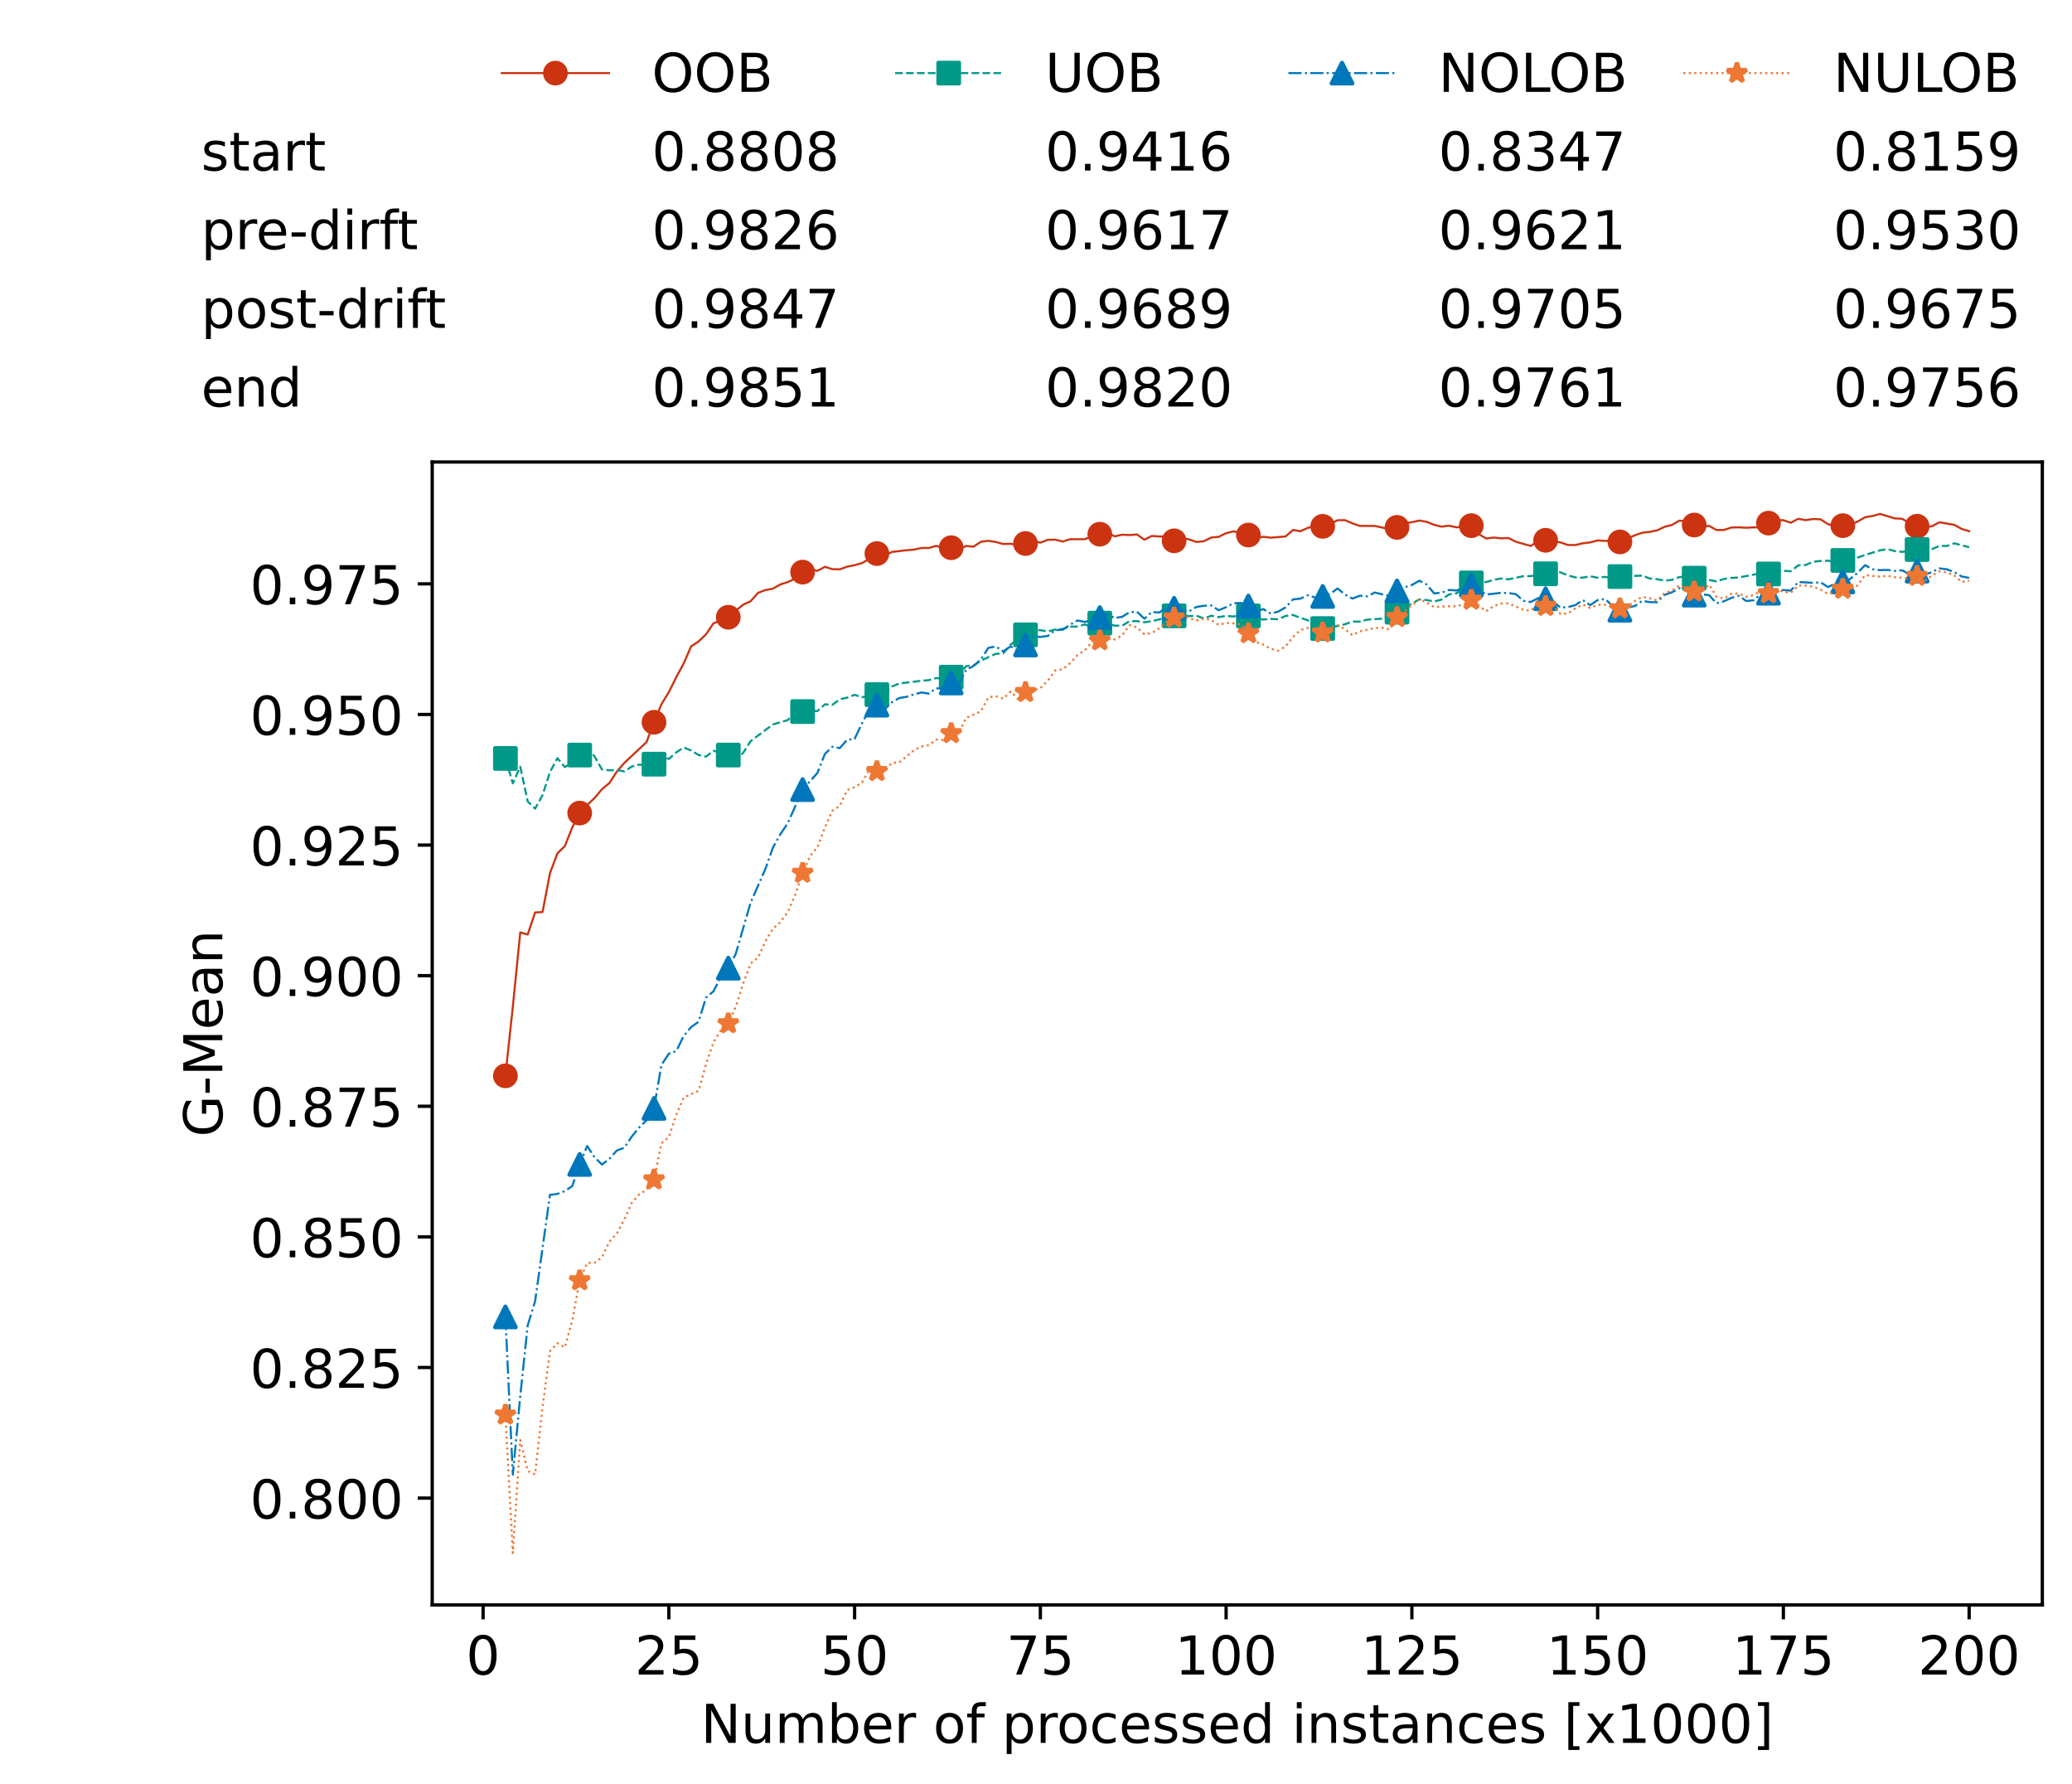 <?xml version="1.0" encoding="utf-8" standalone="no"?>
<!DOCTYPE svg PUBLIC "-//W3C//DTD SVG 1.1//EN"
  "http://www.w3.org/Graphics/SVG/1.1/DTD/svg11.dtd">
<!-- Created with matplotlib (https://matplotlib.org/) -->
<svg height="432.615pt" version="1.1" viewBox="0 0 502.65 432.615" width="502.65pt" xmlns="http://www.w3.org/2000/svg" xmlns:xlink="http://www.w3.org/1999/xlink">
 <defs>
  <style type="text/css">*{stroke-linecap:butt;stroke-linejoin:round;}</style>
 </defs>
 <g id="figure_1">
  <g id="patch_1">
   <path d="M 0 432.615 
L 502.65 432.615 
L 502.65 0 
L 0 0 
z
" style="fill:#ffffff;"/>
  </g>
  <g id="axes_1">
   <g id="patch_2">
    <path d="M 104.85 389.252 
L 495.45 389.252 
L 495.45 112.052 
L 104.85 112.052 
z
" style="fill:#ffffff;"/>
   </g>
   <g id="matplotlib.axis_1">
    <g id="xtick_1">
     <g id="line2d_1">
      <defs>
       <path d="M 0 0 
L 0 3.5 
" id="m599ee27388" style="stroke:#000000;stroke-width:0.8;"/>
      </defs>
      <g>
       <use style="stroke:#000000;stroke-width:0.8;" x="117.197" xlink:href="#m599ee27388" y="389.252"/>
      </g>
     </g>
     <g id="text_1">
      <!-- 0 -->
      <g transform="translate(113.061 406.13)scale(0.13 -0.13)">
       <defs>
        <path d="M 31.781 66.406 
Q 24.172 66.406 20.328 58.906 
Q 16.5 51.422 16.5 36.375 
Q 16.5 21.391 20.328 13.891 
Q 24.172 6.391 31.781 6.391 
Q 39.453 6.391 43.281 13.891 
Q 47.125 21.391 47.125 36.375 
Q 47.125 51.422 43.281 58.906 
Q 39.453 66.406 31.781 66.406 
z
M 31.781 74.219 
Q 44.047 74.219 50.516 64.516 
Q 56.984 54.828 56.984 36.375 
Q 56.984 17.969 50.516 8.266 
Q 44.047 -1.422 31.781 -1.422 
Q 19.531 -1.422 13.062 8.266 
Q 6.594 17.969 6.594 36.375 
Q 6.594 54.828 13.062 64.516 
Q 19.531 74.219 31.781 74.219 
z
" id="DejaVuSans-48"/>
       </defs>
       <use xlink:href="#DejaVuSans-48"/>
      </g>
     </g>
    </g>
    <g id="xtick_2">
     <g id="line2d_2">
      <g>
       <use style="stroke:#000000;stroke-width:0.8;" x="162.259" xlink:href="#m599ee27388" y="389.252"/>
      </g>
     </g>
     <g id="text_2">
      <!-- 25 -->
      <g transform="translate(153.988 406.13)scale(0.13 -0.13)">
       <defs>
        <path d="M 19.188 8.297 
L 53.609 8.297 
L 53.609 0 
L 7.328 0 
L 7.328 8.297 
Q 12.938 14.109 22.625 23.891 
Q 32.328 33.688 34.812 36.531 
Q 39.547 41.844 41.422 45.531 
Q 43.312 49.219 43.312 52.781 
Q 43.312 58.594 39.234 62.25 
Q 35.156 65.922 28.609 65.922 
Q 23.969 65.922 18.812 64.312 
Q 13.672 62.703 7.812 59.422 
L 7.812 69.391 
Q 13.766 71.781 18.938 73 
Q 24.125 74.219 28.422 74.219 
Q 39.75 74.219 46.484 68.547 
Q 53.219 62.891 53.219 53.422 
Q 53.219 48.922 51.531 44.891 
Q 49.859 40.875 45.406 35.406 
Q 44.188 33.984 37.641 27.219 
Q 31.109 20.453 19.188 8.297 
z
" id="DejaVuSans-50"/>
        <path d="M 10.797 72.906 
L 49.516 72.906 
L 49.516 64.594 
L 19.828 64.594 
L 19.828 46.734 
Q 21.969 47.469 24.109 47.828 
Q 26.266 48.188 28.422 48.188 
Q 40.625 48.188 47.75 41.5 
Q 54.891 34.812 54.891 23.391 
Q 54.891 11.625 47.562 5.094 
Q 40.234 -1.422 26.906 -1.422 
Q 22.312 -1.422 17.547 -0.641 
Q 12.797 0.141 7.719 1.703 
L 7.719 11.625 
Q 12.109 9.234 16.797 8.062 
Q 21.484 6.891 26.703 6.891 
Q 35.156 6.891 40.078 11.328 
Q 45.016 15.766 45.016 23.391 
Q 45.016 31 40.078 35.438 
Q 35.156 39.891 26.703 39.891 
Q 22.75 39.891 18.812 39.016 
Q 14.891 38.141 10.797 36.281 
z
" id="DejaVuSans-53"/>
       </defs>
       <use xlink:href="#DejaVuSans-50"/>
       <use x="63.623" xlink:href="#DejaVuSans-53"/>
      </g>
     </g>
    </g>
    <g id="xtick_3">
     <g id="line2d_3">
      <g>
       <use style="stroke:#000000;stroke-width:0.8;" x="207.322" xlink:href="#m599ee27388" y="389.252"/>
      </g>
     </g>
     <g id="text_3">
      <!-- 50 -->
      <g transform="translate(199.05 406.13)scale(0.13 -0.13)">
       <use xlink:href="#DejaVuSans-53"/>
       <use x="63.623" xlink:href="#DejaVuSans-48"/>
      </g>
     </g>
    </g>
    <g id="xtick_4">
     <g id="line2d_4">
      <g>
       <use style="stroke:#000000;stroke-width:0.8;" x="252.384" xlink:href="#m599ee27388" y="389.252"/>
      </g>
     </g>
     <g id="text_4">
      <!-- 75 -->
      <g transform="translate(244.113 406.13)scale(0.13 -0.13)">
       <defs>
        <path d="M 8.203 72.906 
L 55.078 72.906 
L 55.078 68.703 
L 28.609 0 
L 18.312 0 
L 43.219 64.594 
L 8.203 64.594 
z
" id="DejaVuSans-55"/>
       </defs>
       <use xlink:href="#DejaVuSans-55"/>
       <use x="63.623" xlink:href="#DejaVuSans-53"/>
      </g>
     </g>
    </g>
    <g id="xtick_5">
     <g id="line2d_5">
      <g>
       <use style="stroke:#000000;stroke-width:0.8;" x="297.446" xlink:href="#m599ee27388" y="389.252"/>
      </g>
     </g>
     <g id="text_5">
      <!-- 100 -->
      <g transform="translate(285.039 406.13)scale(0.13 -0.13)">
       <defs>
        <path d="M 12.406 8.297 
L 28.516 8.297 
L 28.516 63.922 
L 10.984 60.406 
L 10.984 69.391 
L 28.422 72.906 
L 38.281 72.906 
L 38.281 8.297 
L 54.391 8.297 
L 54.391 0 
L 12.406 0 
z
" id="DejaVuSans-49"/>
       </defs>
       <use xlink:href="#DejaVuSans-49"/>
       <use x="63.623" xlink:href="#DejaVuSans-48"/>
       <use x="127.246" xlink:href="#DejaVuSans-48"/>
      </g>
     </g>
    </g>
    <g id="xtick_6">
     <g id="line2d_6">
      <g>
       <use style="stroke:#000000;stroke-width:0.8;" x="342.509" xlink:href="#m599ee27388" y="389.252"/>
      </g>
     </g>
     <g id="text_6">
      <!-- 125 -->
      <g transform="translate(330.102 406.13)scale(0.13 -0.13)">
       <use xlink:href="#DejaVuSans-49"/>
       <use x="63.623" xlink:href="#DejaVuSans-50"/>
       <use x="127.246" xlink:href="#DejaVuSans-53"/>
      </g>
     </g>
    </g>
    <g id="xtick_7">
     <g id="line2d_7">
      <g>
       <use style="stroke:#000000;stroke-width:0.8;" x="387.571" xlink:href="#m599ee27388" y="389.252"/>
      </g>
     </g>
     <g id="text_7">
      <!-- 150 -->
      <g transform="translate(375.164 406.13)scale(0.13 -0.13)">
       <use xlink:href="#DejaVuSans-49"/>
       <use x="63.623" xlink:href="#DejaVuSans-53"/>
       <use x="127.246" xlink:href="#DejaVuSans-48"/>
      </g>
     </g>
    </g>
    <g id="xtick_8">
     <g id="line2d_8">
      <g>
       <use style="stroke:#000000;stroke-width:0.8;" x="432.633" xlink:href="#m599ee27388" y="389.252"/>
      </g>
     </g>
     <g id="text_8">
      <!-- 175 -->
      <g transform="translate(420.226 406.13)scale(0.13 -0.13)">
       <use xlink:href="#DejaVuSans-49"/>
       <use x="63.623" xlink:href="#DejaVuSans-55"/>
       <use x="127.246" xlink:href="#DejaVuSans-53"/>
      </g>
     </g>
    </g>
    <g id="xtick_9">
     <g id="line2d_9">
      <g>
       <use style="stroke:#000000;stroke-width:0.8;" x="477.695" xlink:href="#m599ee27388" y="389.252"/>
      </g>
     </g>
     <g id="text_9">
      <!-- 200 -->
      <g transform="translate(465.289 406.13)scale(0.13 -0.13)">
       <use xlink:href="#DejaVuSans-50"/>
       <use x="63.623" xlink:href="#DejaVuSans-48"/>
       <use x="127.246" xlink:href="#DejaVuSans-48"/>
      </g>
     </g>
    </g>
    <g id="text_10">
     <!-- Number of processed instances [x1000] -->
     <g transform="translate(170.025 422.711)scale(0.13 -0.13)">
      <defs>
       <path d="M 9.812 72.906 
L 23.094 72.906 
L 55.422 11.922 
L 55.422 72.906 
L 64.984 72.906 
L 64.984 0 
L 51.703 0 
L 19.391 60.984 
L 19.391 0 
L 9.812 0 
z
" id="DejaVuSans-78"/>
       <path d="M 8.5 21.578 
L 8.5 54.688 
L 17.484 54.688 
L 17.484 21.922 
Q 17.484 14.156 20.5 10.266 
Q 23.531 6.391 29.594 6.391 
Q 36.859 6.391 41.078 11.031 
Q 45.312 15.672 45.312 23.688 
L 45.312 54.688 
L 54.297 54.688 
L 54.297 0 
L 45.312 0 
L 45.312 8.406 
Q 42.047 3.422 37.719 1 
Q 33.406 -1.422 27.688 -1.422 
Q 18.266 -1.422 13.375 4.438 
Q 8.5 10.297 8.5 21.578 
z
M 31.109 56 
z
" id="DejaVuSans-117"/>
       <path d="M 52 44.188 
Q 55.375 50.25 60.062 53.125 
Q 64.75 56 71.094 56 
Q 79.641 56 84.281 50.016 
Q 88.922 44.047 88.922 33.016 
L 88.922 0 
L 79.891 0 
L 79.891 32.719 
Q 79.891 40.578 77.094 44.375 
Q 74.312 48.188 68.609 48.188 
Q 61.625 48.188 57.562 43.547 
Q 53.516 38.922 53.516 30.906 
L 53.516 0 
L 44.484 0 
L 44.484 32.719 
Q 44.484 40.625 41.703 44.406 
Q 38.922 48.188 33.109 48.188 
Q 26.219 48.188 22.156 43.531 
Q 18.109 38.875 18.109 30.906 
L 18.109 0 
L 9.078 0 
L 9.078 54.688 
L 18.109 54.688 
L 18.109 46.188 
Q 21.188 51.219 25.484 53.609 
Q 29.781 56 35.688 56 
Q 41.656 56 45.828 52.969 
Q 50 49.953 52 44.188 
z
" id="DejaVuSans-109"/>
       <path d="M 48.688 27.297 
Q 48.688 37.203 44.609 42.844 
Q 40.531 48.484 33.406 48.484 
Q 26.266 48.484 22.188 42.844 
Q 18.109 37.203 18.109 27.297 
Q 18.109 17.391 22.188 11.75 
Q 26.266 6.109 33.406 6.109 
Q 40.531 6.109 44.609 11.75 
Q 48.688 17.391 48.688 27.297 
z
M 18.109 46.391 
Q 20.953 51.266 25.266 53.625 
Q 29.594 56 35.594 56 
Q 45.562 56 51.781 48.094 
Q 58.016 40.188 58.016 27.297 
Q 58.016 14.406 51.781 6.484 
Q 45.562 -1.422 35.594 -1.422 
Q 29.594 -1.422 25.266 0.953 
Q 20.953 3.328 18.109 8.203 
L 18.109 0 
L 9.078 0 
L 9.078 75.984 
L 18.109 75.984 
z
" id="DejaVuSans-98"/>
       <path d="M 56.203 29.594 
L 56.203 25.203 
L 14.891 25.203 
Q 15.484 15.922 20.484 11.062 
Q 25.484 6.203 34.422 6.203 
Q 39.594 6.203 44.453 7.469 
Q 49.312 8.734 54.109 11.281 
L 54.109 2.781 
Q 49.266 0.734 44.188 -0.344 
Q 39.109 -1.422 33.891 -1.422 
Q 20.797 -1.422 13.156 6.188 
Q 5.516 13.812 5.516 26.812 
Q 5.516 40.234 12.766 48.109 
Q 20.016 56 32.328 56 
Q 43.359 56 49.781 48.891 
Q 56.203 41.797 56.203 29.594 
z
M 47.219 32.234 
Q 47.125 39.594 43.094 43.984 
Q 39.062 48.391 32.422 48.391 
Q 24.906 48.391 20.391 44.141 
Q 15.875 39.891 15.188 32.172 
z
" id="DejaVuSans-101"/>
       <path d="M 41.109 46.297 
Q 39.594 47.172 37.812 47.578 
Q 36.031 48 33.891 48 
Q 26.266 48 22.188 43.047 
Q 18.109 38.094 18.109 28.812 
L 18.109 0 
L 9.078 0 
L 9.078 54.688 
L 18.109 54.688 
L 18.109 46.188 
Q 20.953 51.172 25.484 53.578 
Q 30.031 56 36.531 56 
Q 37.453 56 38.578 55.875 
Q 39.703 55.766 41.062 55.516 
z
" id="DejaVuSans-114"/>
       <path id="DejaVuSans-32"/>
       <path d="M 30.609 48.391 
Q 23.391 48.391 19.188 42.75 
Q 14.984 37.109 14.984 27.297 
Q 14.984 17.484 19.156 11.844 
Q 23.344 6.203 30.609 6.203 
Q 37.797 6.203 41.984 11.859 
Q 46.188 17.531 46.188 27.297 
Q 46.188 37.016 41.984 42.703 
Q 37.797 48.391 30.609 48.391 
z
M 30.609 56 
Q 42.328 56 49.016 48.375 
Q 55.719 40.766 55.719 27.297 
Q 55.719 13.875 49.016 6.219 
Q 42.328 -1.422 30.609 -1.422 
Q 18.844 -1.422 12.172 6.219 
Q 5.516 13.875 5.516 27.297 
Q 5.516 40.766 12.172 48.375 
Q 18.844 56 30.609 56 
z
" id="DejaVuSans-111"/>
       <path d="M 37.109 75.984 
L 37.109 68.5 
L 28.516 68.5 
Q 23.688 68.5 21.797 66.547 
Q 19.922 64.594 19.922 59.516 
L 19.922 54.688 
L 34.719 54.688 
L 34.719 47.703 
L 19.922 47.703 
L 19.922 0 
L 10.891 0 
L 10.891 47.703 
L 2.297 47.703 
L 2.297 54.688 
L 10.891 54.688 
L 10.891 58.5 
Q 10.891 67.625 15.141 71.797 
Q 19.391 75.984 28.609 75.984 
z
" id="DejaVuSans-102"/>
       <path d="M 18.109 8.203 
L 18.109 -20.797 
L 9.078 -20.797 
L 9.078 54.688 
L 18.109 54.688 
L 18.109 46.391 
Q 20.953 51.266 25.266 53.625 
Q 29.594 56 35.594 56 
Q 45.562 56 51.781 48.094 
Q 58.016 40.188 58.016 27.297 
Q 58.016 14.406 51.781 6.484 
Q 45.562 -1.422 35.594 -1.422 
Q 29.594 -1.422 25.266 0.953 
Q 20.953 3.328 18.109 8.203 
z
M 48.688 27.297 
Q 48.688 37.203 44.609 42.844 
Q 40.531 48.484 33.406 48.484 
Q 26.266 48.484 22.188 42.844 
Q 18.109 37.203 18.109 27.297 
Q 18.109 17.391 22.188 11.75 
Q 26.266 6.109 33.406 6.109 
Q 40.531 6.109 44.609 11.75 
Q 48.688 17.391 48.688 27.297 
z
" id="DejaVuSans-112"/>
       <path d="M 48.781 52.594 
L 48.781 44.188 
Q 44.969 46.297 41.141 47.344 
Q 37.312 48.391 33.406 48.391 
Q 24.656 48.391 19.812 42.844 
Q 14.984 37.312 14.984 27.297 
Q 14.984 17.281 19.812 11.734 
Q 24.656 6.203 33.406 6.203 
Q 37.312 6.203 41.141 7.25 
Q 44.969 8.297 48.781 10.406 
L 48.781 2.094 
Q 45.016 0.344 40.984 -0.531 
Q 36.969 -1.422 32.422 -1.422 
Q 20.062 -1.422 12.781 6.344 
Q 5.516 14.109 5.516 27.297 
Q 5.516 40.672 12.859 48.328 
Q 20.219 56 33.016 56 
Q 37.156 56 41.109 55.141 
Q 45.062 54.297 48.781 52.594 
z
" id="DejaVuSans-99"/>
       <path d="M 44.281 53.078 
L 44.281 44.578 
Q 40.484 46.531 36.375 47.5 
Q 32.281 48.484 27.875 48.484 
Q 21.188 48.484 17.844 46.438 
Q 14.5 44.391 14.5 40.281 
Q 14.5 37.156 16.891 35.375 
Q 19.281 33.594 26.516 31.984 
L 29.594 31.297 
Q 39.156 29.25 43.188 25.516 
Q 47.219 21.781 47.219 15.094 
Q 47.219 7.469 41.188 3.016 
Q 35.156 -1.422 24.609 -1.422 
Q 20.219 -1.422 15.453 -0.562 
Q 10.688 0.297 5.422 2 
L 5.422 11.281 
Q 10.406 8.688 15.234 7.391 
Q 20.062 6.109 24.812 6.109 
Q 31.156 6.109 34.562 8.281 
Q 37.984 10.453 37.984 14.406 
Q 37.984 18.062 35.516 20.016 
Q 33.062 21.969 24.703 23.781 
L 21.578 24.516 
Q 13.234 26.266 9.516 29.906 
Q 5.812 33.547 5.812 39.891 
Q 5.812 47.609 11.281 51.797 
Q 16.75 56 26.812 56 
Q 31.781 56 36.172 55.266 
Q 40.578 54.547 44.281 53.078 
z
" id="DejaVuSans-115"/>
       <path d="M 45.406 46.391 
L 45.406 75.984 
L 54.391 75.984 
L 54.391 0 
L 45.406 0 
L 45.406 8.203 
Q 42.578 3.328 38.25 0.953 
Q 33.938 -1.422 27.875 -1.422 
Q 17.969 -1.422 11.734 6.484 
Q 5.516 14.406 5.516 27.297 
Q 5.516 40.188 11.734 48.094 
Q 17.969 56 27.875 56 
Q 33.938 56 38.25 53.625 
Q 42.578 51.266 45.406 46.391 
z
M 14.797 27.297 
Q 14.797 17.391 18.875 11.75 
Q 22.953 6.109 30.078 6.109 
Q 37.203 6.109 41.297 11.75 
Q 45.406 17.391 45.406 27.297 
Q 45.406 37.203 41.297 42.844 
Q 37.203 48.484 30.078 48.484 
Q 22.953 48.484 18.875 42.844 
Q 14.797 37.203 14.797 27.297 
z
" id="DejaVuSans-100"/>
       <path d="M 9.422 54.688 
L 18.406 54.688 
L 18.406 0 
L 9.422 0 
z
M 9.422 75.984 
L 18.406 75.984 
L 18.406 64.594 
L 9.422 64.594 
z
" id="DejaVuSans-105"/>
       <path d="M 54.891 33.016 
L 54.891 0 
L 45.906 0 
L 45.906 32.719 
Q 45.906 40.484 42.875 44.328 
Q 39.844 48.188 33.797 48.188 
Q 26.516 48.188 22.312 43.547 
Q 18.109 38.922 18.109 30.906 
L 18.109 0 
L 9.078 0 
L 9.078 54.688 
L 18.109 54.688 
L 18.109 46.188 
Q 21.344 51.125 25.703 53.562 
Q 30.078 56 35.797 56 
Q 45.219 56 50.047 50.172 
Q 54.891 44.344 54.891 33.016 
z
" id="DejaVuSans-110"/>
       <path d="M 18.312 70.219 
L 18.312 54.688 
L 36.812 54.688 
L 36.812 47.703 
L 18.312 47.703 
L 18.312 18.016 
Q 18.312 11.328 20.141 9.422 
Q 21.969 7.516 27.594 7.516 
L 36.812 7.516 
L 36.812 0 
L 27.594 0 
Q 17.188 0 13.234 3.875 
Q 9.281 7.766 9.281 18.016 
L 9.281 47.703 
L 2.688 47.703 
L 2.688 54.688 
L 9.281 54.688 
L 9.281 70.219 
z
" id="DejaVuSans-116"/>
       <path d="M 34.281 27.484 
Q 23.391 27.484 19.188 25 
Q 14.984 22.516 14.984 16.5 
Q 14.984 11.719 18.141 8.906 
Q 21.297 6.109 26.703 6.109 
Q 34.188 6.109 38.703 11.406 
Q 43.219 16.703 43.219 25.484 
L 43.219 27.484 
z
M 52.203 31.203 
L 52.203 0 
L 43.219 0 
L 43.219 8.297 
Q 40.141 3.328 35.547 0.953 
Q 30.953 -1.422 24.312 -1.422 
Q 15.922 -1.422 10.953 3.297 
Q 6 8.016 6 15.922 
Q 6 25.141 12.172 29.828 
Q 18.359 34.516 30.609 34.516 
L 43.219 34.516 
L 43.219 35.406 
Q 43.219 41.609 39.141 45 
Q 35.062 48.391 27.688 48.391 
Q 23 48.391 18.547 47.266 
Q 14.109 46.141 10.016 43.891 
L 10.016 52.203 
Q 14.938 54.109 19.578 55.047 
Q 24.219 56 28.609 56 
Q 40.484 56 46.344 49.844 
Q 52.203 43.703 52.203 31.203 
z
" id="DejaVuSans-97"/>
       <path d="M 8.594 75.984 
L 29.297 75.984 
L 29.297 69 
L 17.578 69 
L 17.578 -6.203 
L 29.297 -6.203 
L 29.297 -13.188 
L 8.594 -13.188 
z
" id="DejaVuSans-91"/>
       <path d="M 54.891 54.688 
L 35.109 28.078 
L 55.906 0 
L 45.312 0 
L 29.391 21.484 
L 13.484 0 
L 2.875 0 
L 24.125 28.609 
L 4.688 54.688 
L 15.281 54.688 
L 29.781 35.203 
L 44.281 54.688 
z
" id="DejaVuSans-120"/>
       <path d="M 30.422 75.984 
L 30.422 -13.188 
L 9.719 -13.188 
L 9.719 -6.203 
L 21.391 -6.203 
L 21.391 69 
L 9.719 69 
L 9.719 75.984 
z
" id="DejaVuSans-93"/>
      </defs>
      <use xlink:href="#DejaVuSans-78"/>
      <use x="74.805" xlink:href="#DejaVuSans-117"/>
      <use x="138.184" xlink:href="#DejaVuSans-109"/>
      <use x="235.596" xlink:href="#DejaVuSans-98"/>
      <use x="299.072" xlink:href="#DejaVuSans-101"/>
      <use x="360.596" xlink:href="#DejaVuSans-114"/>
      <use x="401.709" xlink:href="#DejaVuSans-32"/>
      <use x="433.496" xlink:href="#DejaVuSans-111"/>
      <use x="494.678" xlink:href="#DejaVuSans-102"/>
      <use x="529.883" xlink:href="#DejaVuSans-32"/>
      <use x="561.67" xlink:href="#DejaVuSans-112"/>
      <use x="625.146" xlink:href="#DejaVuSans-114"/>
      <use x="664.01" xlink:href="#DejaVuSans-111"/>
      <use x="725.191" xlink:href="#DejaVuSans-99"/>
      <use x="780.172" xlink:href="#DejaVuSans-101"/>
      <use x="841.695" xlink:href="#DejaVuSans-115"/>
      <use x="893.795" xlink:href="#DejaVuSans-115"/>
      <use x="945.895" xlink:href="#DejaVuSans-101"/>
      <use x="1007.418" xlink:href="#DejaVuSans-100"/>
      <use x="1070.895" xlink:href="#DejaVuSans-32"/>
      <use x="1102.682" xlink:href="#DejaVuSans-105"/>
      <use x="1130.465" xlink:href="#DejaVuSans-110"/>
      <use x="1193.844" xlink:href="#DejaVuSans-115"/>
      <use x="1245.943" xlink:href="#DejaVuSans-116"/>
      <use x="1285.152" xlink:href="#DejaVuSans-97"/>
      <use x="1346.432" xlink:href="#DejaVuSans-110"/>
      <use x="1409.811" xlink:href="#DejaVuSans-99"/>
      <use x="1464.791" xlink:href="#DejaVuSans-101"/>
      <use x="1526.314" xlink:href="#DejaVuSans-115"/>
      <use x="1578.414" xlink:href="#DejaVuSans-32"/>
      <use x="1610.201" xlink:href="#DejaVuSans-91"/>
      <use x="1649.215" xlink:href="#DejaVuSans-120"/>
      <use x="1708.395" xlink:href="#DejaVuSans-49"/>
      <use x="1772.018" xlink:href="#DejaVuSans-48"/>
      <use x="1835.641" xlink:href="#DejaVuSans-48"/>
      <use x="1899.264" xlink:href="#DejaVuSans-48"/>
      <use x="1962.887" xlink:href="#DejaVuSans-93"/>
     </g>
    </g>
   </g>
   <g id="matplotlib.axis_2">
    <g id="ytick_1">
     <g id="line2d_10">
      <defs>
       <path d="M 0 0 
L -3.5 0 
" id="mb348ccd80c" style="stroke:#000000;stroke-width:0.8;"/>
      </defs>
      <g>
       <use style="stroke:#000000;stroke-width:0.8;" x="104.85" xlink:href="#mb348ccd80c" y="363.34"/>
      </g>
     </g>
     <g id="text_11">
      <!-- 0.800 -->
      <g transform="translate(60.633 368.279)scale(0.13 -0.13)">
       <defs>
        <path d="M 10.688 12.406 
L 21 12.406 
L 21 0 
L 10.688 0 
z
" id="DejaVuSans-46"/>
        <path d="M 31.781 34.625 
Q 24.75 34.625 20.719 30.859 
Q 16.703 27.094 16.703 20.516 
Q 16.703 13.922 20.719 10.156 
Q 24.75 6.391 31.781 6.391 
Q 38.812 6.391 42.859 10.172 
Q 46.922 13.969 46.922 20.516 
Q 46.922 27.094 42.891 30.859 
Q 38.875 34.625 31.781 34.625 
z
M 21.922 38.812 
Q 15.578 40.375 12.031 44.719 
Q 8.5 49.078 8.5 55.328 
Q 8.5 64.062 14.719 69.141 
Q 20.953 74.219 31.781 74.219 
Q 42.672 74.219 48.875 69.141 
Q 55.078 64.062 55.078 55.328 
Q 55.078 49.078 51.531 44.719 
Q 48 40.375 41.703 38.812 
Q 48.828 37.156 52.797 32.312 
Q 56.781 27.484 56.781 20.516 
Q 56.781 9.906 50.312 4.234 
Q 43.844 -1.422 31.781 -1.422 
Q 19.734 -1.422 13.25 4.234 
Q 6.781 9.906 6.781 20.516 
Q 6.781 27.484 10.781 32.312 
Q 14.797 37.156 21.922 38.812 
z
M 18.312 54.391 
Q 18.312 48.734 21.844 45.562 
Q 25.391 42.391 31.781 42.391 
Q 38.141 42.391 41.719 45.562 
Q 45.312 48.734 45.312 54.391 
Q 45.312 60.062 41.719 63.234 
Q 38.141 66.406 31.781 66.406 
Q 25.391 66.406 21.844 63.234 
Q 18.312 60.062 18.312 54.391 
z
" id="DejaVuSans-56"/>
       </defs>
       <use xlink:href="#DejaVuSans-48"/>
       <use x="63.623" xlink:href="#DejaVuSans-46"/>
       <use x="95.41" xlink:href="#DejaVuSans-56"/>
       <use x="159.033" xlink:href="#DejaVuSans-48"/>
       <use x="222.656" xlink:href="#DejaVuSans-48"/>
      </g>
     </g>
    </g>
    <g id="ytick_2">
     <g id="line2d_11">
      <g>
       <use style="stroke:#000000;stroke-width:0.8;" x="104.85" xlink:href="#mb348ccd80c" y="331.663"/>
      </g>
     </g>
     <g id="text_12">
      <!-- 0.825 -->
      <g transform="translate(60.633 336.602)scale(0.13 -0.13)">
       <use xlink:href="#DejaVuSans-48"/>
       <use x="63.623" xlink:href="#DejaVuSans-46"/>
       <use x="95.41" xlink:href="#DejaVuSans-56"/>
       <use x="159.033" xlink:href="#DejaVuSans-50"/>
       <use x="222.656" xlink:href="#DejaVuSans-53"/>
      </g>
     </g>
    </g>
    <g id="ytick_3">
     <g id="line2d_12">
      <g>
       <use style="stroke:#000000;stroke-width:0.8;" x="104.85" xlink:href="#mb348ccd80c" y="299.987"/>
      </g>
     </g>
     <g id="text_13">
      <!-- 0.850 -->
      <g transform="translate(60.633 304.926)scale(0.13 -0.13)">
       <use xlink:href="#DejaVuSans-48"/>
       <use x="63.623" xlink:href="#DejaVuSans-46"/>
       <use x="95.41" xlink:href="#DejaVuSans-56"/>
       <use x="159.033" xlink:href="#DejaVuSans-53"/>
       <use x="222.656" xlink:href="#DejaVuSans-48"/>
      </g>
     </g>
    </g>
    <g id="ytick_4">
     <g id="line2d_13">
      <g>
       <use style="stroke:#000000;stroke-width:0.8;" x="104.85" xlink:href="#mb348ccd80c" y="268.31"/>
      </g>
     </g>
     <g id="text_14">
      <!-- 0.875 -->
      <g transform="translate(60.633 273.249)scale(0.13 -0.13)">
       <use xlink:href="#DejaVuSans-48"/>
       <use x="63.623" xlink:href="#DejaVuSans-46"/>
       <use x="95.41" xlink:href="#DejaVuSans-56"/>
       <use x="159.033" xlink:href="#DejaVuSans-55"/>
       <use x="222.656" xlink:href="#DejaVuSans-53"/>
      </g>
     </g>
    </g>
    <g id="ytick_5">
     <g id="line2d_14">
      <g>
       <use style="stroke:#000000;stroke-width:0.8;" x="104.85" xlink:href="#mb348ccd80c" y="236.634"/>
      </g>
     </g>
     <g id="text_15">
      <!-- 0.900 -->
      <g transform="translate(60.633 241.573)scale(0.13 -0.13)">
       <defs>
        <path d="M 10.984 1.516 
L 10.984 10.5 
Q 14.703 8.734 18.5 7.812 
Q 22.312 6.891 25.984 6.891 
Q 35.75 6.891 40.891 13.453 
Q 46.047 20.016 46.781 33.406 
Q 43.953 29.203 39.594 26.953 
Q 35.25 24.703 29.984 24.703 
Q 19.047 24.703 12.672 31.312 
Q 6.297 37.938 6.297 49.422 
Q 6.297 60.641 12.938 67.422 
Q 19.578 74.219 30.609 74.219 
Q 43.266 74.219 49.922 64.516 
Q 56.594 54.828 56.594 36.375 
Q 56.594 19.141 48.406 8.859 
Q 40.234 -1.422 26.422 -1.422 
Q 22.703 -1.422 18.891 -0.688 
Q 15.094 0.047 10.984 1.516 
z
M 30.609 32.422 
Q 37.25 32.422 41.125 36.953 
Q 45.016 41.5 45.016 49.422 
Q 45.016 57.281 41.125 61.844 
Q 37.25 66.406 30.609 66.406 
Q 23.969 66.406 20.094 61.844 
Q 16.219 57.281 16.219 49.422 
Q 16.219 41.5 20.094 36.953 
Q 23.969 32.422 30.609 32.422 
z
" id="DejaVuSans-57"/>
       </defs>
       <use xlink:href="#DejaVuSans-48"/>
       <use x="63.623" xlink:href="#DejaVuSans-46"/>
       <use x="95.41" xlink:href="#DejaVuSans-57"/>
       <use x="159.033" xlink:href="#DejaVuSans-48"/>
       <use x="222.656" xlink:href="#DejaVuSans-48"/>
      </g>
     </g>
    </g>
    <g id="ytick_6">
     <g id="line2d_15">
      <g>
       <use style="stroke:#000000;stroke-width:0.8;" x="104.85" xlink:href="#mb348ccd80c" y="204.958"/>
      </g>
     </g>
     <g id="text_16">
      <!-- 0.925 -->
      <g transform="translate(60.633 209.897)scale(0.13 -0.13)">
       <use xlink:href="#DejaVuSans-48"/>
       <use x="63.623" xlink:href="#DejaVuSans-46"/>
       <use x="95.41" xlink:href="#DejaVuSans-57"/>
       <use x="159.033" xlink:href="#DejaVuSans-50"/>
       <use x="222.656" xlink:href="#DejaVuSans-53"/>
      </g>
     </g>
    </g>
    <g id="ytick_7">
     <g id="line2d_16">
      <g>
       <use style="stroke:#000000;stroke-width:0.8;" x="104.85" xlink:href="#mb348ccd80c" y="173.281"/>
      </g>
     </g>
     <g id="text_17">
      <!-- 0.950 -->
      <g transform="translate(60.633 178.22)scale(0.13 -0.13)">
       <use xlink:href="#DejaVuSans-48"/>
       <use x="63.623" xlink:href="#DejaVuSans-46"/>
       <use x="95.41" xlink:href="#DejaVuSans-57"/>
       <use x="159.033" xlink:href="#DejaVuSans-53"/>
       <use x="222.656" xlink:href="#DejaVuSans-48"/>
      </g>
     </g>
    </g>
    <g id="ytick_8">
     <g id="line2d_17">
      <g>
       <use style="stroke:#000000;stroke-width:0.8;" x="104.85" xlink:href="#mb348ccd80c" y="141.605"/>
      </g>
     </g>
     <g id="text_18">
      <!-- 0.975 -->
      <g transform="translate(60.633 146.544)scale(0.13 -0.13)">
       <use xlink:href="#DejaVuSans-48"/>
       <use x="63.623" xlink:href="#DejaVuSans-46"/>
       <use x="95.41" xlink:href="#DejaVuSans-57"/>
       <use x="159.033" xlink:href="#DejaVuSans-55"/>
       <use x="222.656" xlink:href="#DejaVuSans-53"/>
      </g>
     </g>
    </g>
    <g id="text_19">
     <!-- G-Mean -->
     <g transform="translate(53.93 275.744)rotate(-90)scale(0.13 -0.13)">
      <defs>
       <path d="M 59.516 10.406 
L 59.516 29.984 
L 43.406 29.984 
L 43.406 38.094 
L 69.281 38.094 
L 69.281 6.781 
Q 63.578 2.734 56.688 0.656 
Q 49.812 -1.422 42 -1.422 
Q 24.906 -1.422 15.25 8.562 
Q 5.609 18.562 5.609 36.375 
Q 5.609 54.25 15.25 64.234 
Q 24.906 74.219 42 74.219 
Q 49.125 74.219 55.547 72.453 
Q 61.969 70.703 67.391 67.281 
L 67.391 56.781 
Q 61.922 61.422 55.766 63.766 
Q 49.609 66.109 42.828 66.109 
Q 29.438 66.109 22.719 58.641 
Q 16.016 51.172 16.016 36.375 
Q 16.016 21.625 22.719 14.156 
Q 29.438 6.688 42.828 6.688 
Q 48.047 6.688 52.141 7.594 
Q 56.25 8.5 59.516 10.406 
z
" id="DejaVuSans-71"/>
       <path d="M 4.891 31.391 
L 31.203 31.391 
L 31.203 23.391 
L 4.891 23.391 
z
" id="DejaVuSans-45"/>
       <path d="M 9.812 72.906 
L 24.516 72.906 
L 43.109 23.297 
L 61.812 72.906 
L 76.516 72.906 
L 76.516 0 
L 66.891 0 
L 66.891 64.016 
L 48.094 14.016 
L 38.188 14.016 
L 19.391 64.016 
L 19.391 0 
L 9.812 0 
z
" id="DejaVuSans-77"/>
      </defs>
      <use xlink:href="#DejaVuSans-71"/>
      <use x="77.49" xlink:href="#DejaVuSans-45"/>
      <use x="113.574" xlink:href="#DejaVuSans-77"/>
      <use x="199.854" xlink:href="#DejaVuSans-101"/>
      <use x="261.377" xlink:href="#DejaVuSans-97"/>
      <use x="322.656" xlink:href="#DejaVuSans-110"/>
     </g>
    </g>
   </g>
   <g id="line2d_18"/>
   <g id="line2d_19"/>
   <g id="line2d_20"/>
   <g id="line2d_21"/>
   <g id="line2d_22"/>
   <g id="line2d_23">
    <path clip-path="url(#p295babd08f)" d="M 122.605 260.927 
L 124.407 244.192 
L 126.21 226.132 
L 128.012 226.659 
L 129.815 221.305 
L 131.617 221.202 
L 133.419 211.768 
L 135.222 206.973 
L 137.024 205.208 
L 138.827 200.67 
L 140.629 197.2 
L 142.432 195.244 
L 144.234 193.549 
L 146.037 191.406 
L 147.839 189.909 
L 149.642 187.132 
L 151.444 185.044 
L 156.852 179.968 
L 158.654 175.174 
L 160.457 170.8 
L 162.259 167.858 
L 164.062 164.236 
L 165.864 160.886 
L 167.667 156.751 
L 169.469 155.564 
L 171.272 153.853 
L 173.074 151.194 
L 176.679 149.7 
L 178.482 148.093 
L 180.284 146.659 
L 182.087 145.825 
L 183.889 143.795 
L 185.692 143.111 
L 187.494 142.774 
L 189.297 141.75 
L 191.099 141.178 
L 192.902 140.307 
L 194.704 138.757 
L 196.507 138.014 
L 198.309 138.455 
L 200.112 137.467 
L 201.914 138.04 
L 203.717 138.09 
L 205.519 137.437 
L 207.322 137.068 
L 209.124 136.563 
L 210.927 135.532 
L 212.729 134.256 
L 214.532 134.856 
L 216.334 133.865 
L 219.939 133.452 
L 221.742 133.295 
L 223.544 132.904 
L 225.347 132.896 
L 227.149 132.381 
L 228.952 133.027 
L 230.754 132.843 
L 232.557 133.25 
L 234.359 132.418 
L 236.162 132.585 
L 237.964 131.391 
L 239.767 131.169 
L 241.569 131.452 
L 243.372 131.939 
L 245.174 131.883 
L 246.976 132.238 
L 248.779 131.817 
L 250.581 131.193 
L 252.384 131.609 
L 254.186 130.917 
L 255.989 130.884 
L 257.791 131.344 
L 259.594 130.78 
L 263.199 130.777 
L 265.001 130.001 
L 268.606 129.165 
L 270.409 130.084 
L 272.211 129.688 
L 274.014 129.765 
L 275.816 129.631 
L 277.619 130.891 
L 279.421 129.987 
L 281.224 130.114 
L 283.026 130.112 
L 284.829 131.17 
L 286.631 130.463 
L 288.434 130.818 
L 290.236 131.444 
L 292.039 131.268 
L 293.841 130.37 
L 295.644 130.196 
L 297.446 129.316 
L 299.249 128.876 
L 301.051 129.198 
L 302.854 129.764 
L 304.656 130.572 
L 306.459 130.183 
L 308.261 130.403 
L 311.866 130.111 
L 313.669 128.537 
L 315.471 128.847 
L 317.274 128.025 
L 319.076 127.569 
L 320.879 127.658 
L 322.681 127.05 
L 324.484 126.176 
L 326.286 126.157 
L 328.089 126.926 
L 329.891 127.549 
L 333.496 127.559 
L 337.101 128.323 
L 338.904 127.909 
L 340.706 126.893 
L 342.509 126.654 
L 344.311 126.245 
L 346.114 126.565 
L 347.916 127.286 
L 349.719 127.732 
L 351.521 127.503 
L 353.324 127.895 
L 355.126 127.774 
L 356.928 127.492 
L 358.731 129.532 
L 360.533 130.612 
L 362.336 130.372 
L 364.138 130.566 
L 365.941 130.485 
L 367.743 131.4 
L 371.348 132.413 
L 373.151 131.162 
L 374.953 131.038 
L 378.558 131.552 
L 380.361 132.175 
L 382.163 132.185 
L 383.966 131.774 
L 385.768 131.546 
L 387.571 131.076 
L 389.373 131.18 
L 391.176 131.162 
L 392.978 131.434 
L 396.583 129.835 
L 398.386 129.205 
L 400.188 129 
L 401.991 128.638 
L 403.793 127.773 
L 405.596 127.318 
L 407.398 126.273 
L 409.201 126.462 
L 411.003 127.34 
L 412.806 127.767 
L 414.608 127.536 
L 416.411 128.546 
L 418.213 128.539 
L 420.016 127.941 
L 421.818 127.895 
L 423.621 127.996 
L 425.423 127.896 
L 427.226 127.946 
L 429.028 126.877 
L 430.831 126.189 
L 432.633 126.166 
L 434.436 126.782 
L 436.238 125.822 
L 438.041 126.153 
L 439.843 125.874 
L 441.646 125.957 
L 443.448 127.106 
L 445.251 127.707 
L 448.856 127.315 
L 450.658 126.486 
L 452.461 125.448 
L 454.263 125.148 
L 456.066 124.652 
L 459.671 125.725 
L 461.473 125.833 
L 463.276 126.901 
L 465.078 127.633 
L 466.881 127.895 
L 468.683 127.634 
L 470.485 126.672 
L 474.09 127.295 
L 475.893 128.282 
L 477.695 128.826 
L 477.695 128.826 
" style="fill:none;stroke:#cc3311;stroke-linecap:square;stroke-width:0.5;"/>
    <defs>
     <path d="M 0 2.5 
C 0.663 2.5 1.299 2.237 1.768 1.768 
C 2.237 1.299 2.5 0.663 2.5 0 
C 2.5 -0.663 2.237 -1.299 1.768 -1.768 
C 1.299 -2.237 0.663 -2.5 0 -2.5 
C -0.663 -2.5 -1.299 -2.237 -1.768 -1.768 
C -2.237 -1.299 -2.5 -0.663 -2.5 0 
C -2.5 0.663 -2.237 1.299 -1.768 1.768 
C -1.299 2.237 -0.663 2.5 0 2.5 
z
" id="mfc0592b107" style="stroke:#cc3311;"/>
    </defs>
    <g clip-path="url(#p295babd08f)">
     <use style="fill:#cc3311;stroke:#cc3311;" x="122.605" xlink:href="#mfc0592b107" y="260.927"/>
     <use style="fill:#cc3311;stroke:#cc3311;" x="140.629" xlink:href="#mfc0592b107" y="197.2"/>
     <use style="fill:#cc3311;stroke:#cc3311;" x="158.654" xlink:href="#mfc0592b107" y="175.174"/>
     <use style="fill:#cc3311;stroke:#cc3311;" x="176.679" xlink:href="#mfc0592b107" y="149.7"/>
     <use style="fill:#cc3311;stroke:#cc3311;" x="194.704" xlink:href="#mfc0592b107" y="138.757"/>
     <use style="fill:#cc3311;stroke:#cc3311;" x="212.729" xlink:href="#mfc0592b107" y="134.256"/>
     <use style="fill:#cc3311;stroke:#cc3311;" x="230.754" xlink:href="#mfc0592b107" y="132.843"/>
     <use style="fill:#cc3311;stroke:#cc3311;" x="248.779" xlink:href="#mfc0592b107" y="131.817"/>
     <use style="fill:#cc3311;stroke:#cc3311;" x="266.804" xlink:href="#mfc0592b107" y="129.56"/>
     <use style="fill:#cc3311;stroke:#cc3311;" x="284.829" xlink:href="#mfc0592b107" y="131.17"/>
     <use style="fill:#cc3311;stroke:#cc3311;" x="302.854" xlink:href="#mfc0592b107" y="129.764"/>
     <use style="fill:#cc3311;stroke:#cc3311;" x="320.879" xlink:href="#mfc0592b107" y="127.658"/>
     <use style="fill:#cc3311;stroke:#cc3311;" x="338.904" xlink:href="#mfc0592b107" y="127.909"/>
     <use style="fill:#cc3311;stroke:#cc3311;" x="356.928" xlink:href="#mfc0592b107" y="127.492"/>
     <use style="fill:#cc3311;stroke:#cc3311;" x="374.953" xlink:href="#mfc0592b107" y="131.038"/>
     <use style="fill:#cc3311;stroke:#cc3311;" x="392.978" xlink:href="#mfc0592b107" y="131.434"/>
     <use style="fill:#cc3311;stroke:#cc3311;" x="411.003" xlink:href="#mfc0592b107" y="127.34"/>
     <use style="fill:#cc3311;stroke:#cc3311;" x="429.028" xlink:href="#mfc0592b107" y="126.877"/>
     <use style="fill:#cc3311;stroke:#cc3311;" x="447.053" xlink:href="#mfc0592b107" y="127.49"/>
     <use style="fill:#cc3311;stroke:#cc3311;" x="465.078" xlink:href="#mfc0592b107" y="127.633"/>
    </g>
   </g>
   <g id="line2d_24"/>
   <g id="line2d_25"/>
   <g id="line2d_26"/>
   <g id="line2d_27"/>
   <g id="line2d_28">
    <path clip-path="url(#p295babd08f)" d="M 122.605 183.95 
L 124.407 189.973 
L 126.21 185.953 
L 128.012 194.372 
L 129.815 196.117 
L 131.617 192.828 
L 133.419 187.252 
L 135.222 183.875 
L 137.024 186.037 
L 138.827 185.03 
L 142.432 181.188 
L 144.234 183.447 
L 146.037 186.627 
L 147.839 186.829 
L 149.642 186.772 
L 151.444 187.093 
L 153.247 185.928 
L 155.049 185.453 
L 156.852 185.593 
L 158.654 185.336 
L 160.457 183.509 
L 162.259 184.055 
L 164.062 182.481 
L 165.864 181.28 
L 167.667 182.021 
L 169.469 183.109 
L 171.272 183.503 
L 173.074 182.1 
L 174.877 182.493 
L 176.679 183.128 
L 178.482 184.344 
L 180.284 182.589 
L 182.087 179.753 
L 187.494 175.709 
L 191.099 174.646 
L 192.902 172.896 
L 194.704 172.584 
L 198.309 172.448 
L 200.112 170.821 
L 201.914 170.953 
L 203.717 169.618 
L 205.519 169.193 
L 207.322 168.526 
L 209.124 169.087 
L 212.729 168.474 
L 214.532 168.162 
L 216.334 166.517 
L 218.137 165.771 
L 223.544 165.111 
L 225.347 164.951 
L 227.149 164.458 
L 228.952 164.598 
L 232.557 163.81 
L 234.359 161.571 
L 236.162 161.406 
L 237.964 160.206 
L 241.569 158.578 
L 243.372 158.453 
L 245.174 156.331 
L 246.976 155.023 
L 250.581 152.815 
L 252.384 152.839 
L 254.186 153.161 
L 255.989 152.687 
L 257.791 152.537 
L 259.594 151.992 
L 261.396 151.949 
L 263.199 151.448 
L 265.001 152.183 
L 266.804 151.133 
L 268.606 151.275 
L 270.409 151.735 
L 272.211 151.756 
L 274.014 150.663 
L 275.816 150.637 
L 277.619 150.934 
L 279.421 150.648 
L 281.224 150.241 
L 283.026 149.435 
L 284.829 149.363 
L 286.631 149.177 
L 288.434 149.428 
L 290.236 149.328 
L 292.039 150.006 
L 293.841 149.337 
L 295.644 149.672 
L 297.446 149.374 
L 299.249 149.523 
L 301.051 148.874 
L 302.854 149.385 
L 304.656 150.038 
L 306.459 150.252 
L 308.261 150.102 
L 310.064 150.199 
L 311.866 149.399 
L 313.669 149.152 
L 315.471 149.859 
L 317.274 150.43 
L 319.076 151.679 
L 320.879 152.45 
L 324.484 151.846 
L 326.286 151.402 
L 328.089 150.753 
L 329.891 150.762 
L 331.694 150.28 
L 335.299 150.043 
L 337.101 149.061 
L 338.904 148.472 
L 344.311 145.37 
L 346.114 145.534 
L 347.916 145.889 
L 349.719 145.423 
L 351.521 144.178 
L 353.324 143.91 
L 355.126 142.472 
L 356.928 141.378 
L 360.533 141.167 
L 362.336 140.632 
L 364.138 140.309 
L 365.941 140.511 
L 369.546 139.739 
L 371.348 139.721 
L 374.953 139.162 
L 376.756 138.429 
L 378.558 138.814 
L 380.361 139.54 
L 382.163 140.041 
L 383.966 140.102 
L 385.768 139.772 
L 387.571 140.113 
L 389.373 139.918 
L 391.176 140.18 
L 392.978 139.837 
L 398.386 139.598 
L 400.188 140.298 
L 401.991 140.477 
L 403.793 140.816 
L 405.596 140.643 
L 407.398 139.954 
L 409.201 139.864 
L 412.806 140.617 
L 414.608 140.667 
L 416.411 140.995 
L 418.213 140.415 
L 420.016 140.149 
L 421.818 140.063 
L 425.423 139.365 
L 427.226 139.069 
L 429.028 139.208 
L 430.831 138.93 
L 432.633 138.419 
L 434.436 138.558 
L 436.238 137.117 
L 438.041 137.032 
L 439.843 136.253 
L 441.646 136.049 
L 443.448 135.996 
L 445.251 136.25 
L 447.053 135.925 
L 448.856 135.844 
L 452.461 134.595 
L 456.066 133.472 
L 457.868 133.174 
L 459.671 133.668 
L 461.473 133.85 
L 465.078 133.277 
L 466.881 132.854 
L 468.683 133.167 
L 470.485 132.413 
L 472.288 132.406 
L 474.09 131.777 
L 477.695 132.721 
L 477.695 132.721 
" style="fill:none;stroke:#009988;stroke-dasharray:1.85,0.8;stroke-dashoffset:0;stroke-width:0.5;"/>
    <defs>
     <path d="M -2.5 2.5 
L 2.5 2.5 
L 2.5 -2.5 
L -2.5 -2.5 
z
" id="mc3185098da" style="stroke:#009988;stroke-linejoin:miter;"/>
    </defs>
    <g clip-path="url(#p295babd08f)">
     <use style="fill:#009988;stroke:#009988;stroke-linejoin:miter;" x="122.605" xlink:href="#mc3185098da" y="183.95"/>
     <use style="fill:#009988;stroke:#009988;stroke-linejoin:miter;" x="140.629" xlink:href="#mc3185098da" y="183.134"/>
     <use style="fill:#009988;stroke:#009988;stroke-linejoin:miter;" x="158.654" xlink:href="#mc3185098da" y="185.336"/>
     <use style="fill:#009988;stroke:#009988;stroke-linejoin:miter;" x="176.679" xlink:href="#mc3185098da" y="183.128"/>
     <use style="fill:#009988;stroke:#009988;stroke-linejoin:miter;" x="194.704" xlink:href="#mc3185098da" y="172.584"/>
     <use style="fill:#009988;stroke:#009988;stroke-linejoin:miter;" x="212.729" xlink:href="#mc3185098da" y="168.474"/>
     <use style="fill:#009988;stroke:#009988;stroke-linejoin:miter;" x="230.754" xlink:href="#mc3185098da" y="164.24"/>
     <use style="fill:#009988;stroke:#009988;stroke-linejoin:miter;" x="248.779" xlink:href="#mc3185098da" y="153.973"/>
     <use style="fill:#009988;stroke:#009988;stroke-linejoin:miter;" x="266.804" xlink:href="#mc3185098da" y="151.133"/>
     <use style="fill:#009988;stroke:#009988;stroke-linejoin:miter;" x="284.829" xlink:href="#mc3185098da" y="149.363"/>
     <use style="fill:#009988;stroke:#009988;stroke-linejoin:miter;" x="302.854" xlink:href="#mc3185098da" y="149.385"/>
     <use style="fill:#009988;stroke:#009988;stroke-linejoin:miter;" x="320.879" xlink:href="#mc3185098da" y="152.45"/>
     <use style="fill:#009988;stroke:#009988;stroke-linejoin:miter;" x="338.904" xlink:href="#mc3185098da" y="148.472"/>
     <use style="fill:#009988;stroke:#009988;stroke-linejoin:miter;" x="356.928" xlink:href="#mc3185098da" y="141.378"/>
     <use style="fill:#009988;stroke:#009988;stroke-linejoin:miter;" x="374.953" xlink:href="#mc3185098da" y="139.162"/>
     <use style="fill:#009988;stroke:#009988;stroke-linejoin:miter;" x="392.978" xlink:href="#mc3185098da" y="139.837"/>
     <use style="fill:#009988;stroke:#009988;stroke-linejoin:miter;" x="411.003" xlink:href="#mc3185098da" y="140.228"/>
     <use style="fill:#009988;stroke:#009988;stroke-linejoin:miter;" x="429.028" xlink:href="#mc3185098da" y="139.208"/>
     <use style="fill:#009988;stroke:#009988;stroke-linejoin:miter;" x="447.053" xlink:href="#mc3185098da" y="135.925"/>
     <use style="fill:#009988;stroke:#009988;stroke-linejoin:miter;" x="465.078" xlink:href="#mc3185098da" y="133.277"/>
    </g>
   </g>
   <g id="line2d_29"/>
   <g id="line2d_30"/>
   <g id="line2d_31"/>
   <g id="line2d_32"/>
   <g id="line2d_33">
    <path clip-path="url(#p295babd08f)" d="M 122.605 319.389 
L 124.407 357.643 
L 126.21 338.616 
L 128.012 321.46 
L 129.815 315.58 
L 133.419 289.785 
L 135.222 289.563 
L 137.024 288.872 
L 138.827 287.668 
L 140.629 282.414 
L 142.432 277.936 
L 144.234 280.664 
L 146.037 282.447 
L 147.839 281.041 
L 149.642 279.037 
L 151.444 278.367 
L 153.247 275.68 
L 155.049 273.465 
L 156.852 271.69 
L 158.654 268.824 
L 160.457 258.286 
L 162.259 255.547 
L 164.062 254.932 
L 165.864 251.233 
L 167.667 249.101 
L 169.469 247.809 
L 171.272 241.951 
L 173.074 240.448 
L 174.877 236.957 
L 176.679 234.814 
L 178.482 231.356 
L 182.087 218.945 
L 185.692 210.706 
L 187.494 205.584 
L 189.297 202.355 
L 191.099 199.669 
L 194.704 191.501 
L 198.309 187.449 
L 200.112 182.861 
L 201.914 181.114 
L 203.717 181.441 
L 205.519 179.408 
L 207.322 179.205 
L 209.124 175.403 
L 210.927 171.943 
L 212.729 171.019 
L 214.532 172.116 
L 216.334 170.35 
L 218.137 169.309 
L 219.939 168.995 
L 221.742 168.402 
L 223.544 167.95 
L 225.347 168.223 
L 227.149 166.919 
L 228.952 167.074 
L 230.754 165.645 
L 232.557 165.958 
L 234.359 162.482 
L 236.162 161.532 
L 237.964 159.943 
L 239.767 157.129 
L 241.569 156.78 
L 243.372 157.997 
L 245.174 156.76 
L 246.976 157.813 
L 248.779 156.427 
L 250.581 154.375 
L 252.384 154.484 
L 254.186 154.241 
L 255.989 152.823 
L 257.791 152.732 
L 259.594 151.509 
L 261.396 150.492 
L 263.199 150.846 
L 266.804 149.79 
L 268.606 148.914 
L 270.409 149.886 
L 272.211 149.602 
L 274.014 148.489 
L 275.816 148.353 
L 277.619 150.061 
L 279.421 148.424 
L 281.224 148.561 
L 283.026 147.296 
L 284.829 147.539 
L 286.631 148.132 
L 288.434 148.272 
L 290.236 147.207 
L 292.039 146.923 
L 293.841 146.843 
L 295.644 148.005 
L 297.446 147.258 
L 299.249 146.313 
L 301.051 146.228 
L 302.854 146.991 
L 304.656 148.319 
L 306.459 147.715 
L 308.261 148.829 
L 310.064 148.353 
L 311.866 147.309 
L 313.669 145.375 
L 315.471 145.191 
L 317.274 144.353 
L 319.076 144.94 
L 320.879 144.653 
L 322.681 144.059 
L 324.484 142.721 
L 326.286 144.19 
L 328.089 145.179 
L 329.891 144.483 
L 331.694 144.635 
L 333.496 143.708 
L 337.101 144.559 
L 338.904 143.314 
L 340.706 142.454 
L 342.509 141.884 
L 344.311 140.84 
L 346.114 141.787 
L 347.916 143.916 
L 349.719 143.742 
L 351.521 143.089 
L 353.324 143.207 
L 356.928 141.914 
L 360.533 144.206 
L 364.138 143.78 
L 365.941 143.835 
L 367.743 144.099 
L 369.546 145.71 
L 371.348 146.002 
L 373.151 145.066 
L 374.953 145.222 
L 376.756 145.84 
L 378.558 147.371 
L 380.361 147.244 
L 382.163 146.772 
L 383.966 145.522 
L 385.768 146.766 
L 387.571 145.541 
L 389.373 145.288 
L 391.176 146.919 
L 392.978 147.999 
L 394.781 147.309 
L 396.583 147.001 
L 398.386 145.719 
L 400.188 146.023 
L 401.991 146.069 
L 403.793 144.268 
L 405.596 143.653 
L 407.398 142.659 
L 409.201 143.386 
L 411.003 144.339 
L 412.806 144.143 
L 414.608 144.34 
L 416.411 146.304 
L 418.213 145.836 
L 420.016 145.011 
L 421.818 144.496 
L 423.621 145.763 
L 425.423 145.594 
L 427.226 144.023 
L 429.028 143.868 
L 430.831 143.165 
L 432.633 143.109 
L 434.436 143.244 
L 436.238 141.151 
L 439.843 141.362 
L 441.646 141.221 
L 443.448 142.375 
L 445.251 141.539 
L 447.053 141.127 
L 448.856 140.41 
L 450.658 138.897 
L 452.461 137.073 
L 454.263 138.055 
L 456.066 138.272 
L 457.868 138.224 
L 459.671 138.471 
L 461.473 138.321 
L 463.276 139.318 
L 465.078 138.522 
L 466.881 139.423 
L 468.683 138.725 
L 470.485 137.853 
L 472.288 138.074 
L 474.09 138.747 
L 475.893 139.813 
L 477.695 140.154 
L 477.695 140.154 
" style="fill:none;stroke:#0077bb;stroke-dasharray:3.2,0.8,0.5,0.8;stroke-dashoffset:0;stroke-width:0.5;"/>
    <defs>
     <path d="M 0 -2.5 
L -2.5 2.5 
L 2.5 2.5 
z
" id="ma9a2ea4591" style="stroke:#0077bb;stroke-linejoin:miter;"/>
    </defs>
    <g clip-path="url(#p295babd08f)">
     <use style="fill:#0077bb;stroke:#0077bb;stroke-linejoin:miter;" x="122.605" xlink:href="#ma9a2ea4591" y="319.389"/>
     <use style="fill:#0077bb;stroke:#0077bb;stroke-linejoin:miter;" x="140.629" xlink:href="#ma9a2ea4591" y="282.414"/>
     <use style="fill:#0077bb;stroke:#0077bb;stroke-linejoin:miter;" x="158.654" xlink:href="#ma9a2ea4591" y="268.824"/>
     <use style="fill:#0077bb;stroke:#0077bb;stroke-linejoin:miter;" x="176.679" xlink:href="#ma9a2ea4591" y="234.814"/>
     <use style="fill:#0077bb;stroke:#0077bb;stroke-linejoin:miter;" x="194.704" xlink:href="#ma9a2ea4591" y="191.501"/>
     <use style="fill:#0077bb;stroke:#0077bb;stroke-linejoin:miter;" x="212.729" xlink:href="#ma9a2ea4591" y="171.019"/>
     <use style="fill:#0077bb;stroke:#0077bb;stroke-linejoin:miter;" x="230.754" xlink:href="#ma9a2ea4591" y="165.645"/>
     <use style="fill:#0077bb;stroke:#0077bb;stroke-linejoin:miter;" x="248.779" xlink:href="#ma9a2ea4591" y="156.427"/>
     <use style="fill:#0077bb;stroke:#0077bb;stroke-linejoin:miter;" x="266.804" xlink:href="#ma9a2ea4591" y="149.79"/>
     <use style="fill:#0077bb;stroke:#0077bb;stroke-linejoin:miter;" x="284.829" xlink:href="#ma9a2ea4591" y="147.539"/>
     <use style="fill:#0077bb;stroke:#0077bb;stroke-linejoin:miter;" x="302.854" xlink:href="#ma9a2ea4591" y="146.991"/>
     <use style="fill:#0077bb;stroke:#0077bb;stroke-linejoin:miter;" x="320.879" xlink:href="#ma9a2ea4591" y="144.653"/>
     <use style="fill:#0077bb;stroke:#0077bb;stroke-linejoin:miter;" x="338.904" xlink:href="#ma9a2ea4591" y="143.314"/>
     <use style="fill:#0077bb;stroke:#0077bb;stroke-linejoin:miter;" x="356.928" xlink:href="#ma9a2ea4591" y="141.914"/>
     <use style="fill:#0077bb;stroke:#0077bb;stroke-linejoin:miter;" x="374.953" xlink:href="#ma9a2ea4591" y="145.222"/>
     <use style="fill:#0077bb;stroke:#0077bb;stroke-linejoin:miter;" x="392.978" xlink:href="#ma9a2ea4591" y="147.999"/>
     <use style="fill:#0077bb;stroke:#0077bb;stroke-linejoin:miter;" x="411.003" xlink:href="#ma9a2ea4591" y="144.339"/>
     <use style="fill:#0077bb;stroke:#0077bb;stroke-linejoin:miter;" x="429.028" xlink:href="#ma9a2ea4591" y="143.868"/>
     <use style="fill:#0077bb;stroke:#0077bb;stroke-linejoin:miter;" x="447.053" xlink:href="#ma9a2ea4591" y="141.127"/>
     <use style="fill:#0077bb;stroke:#0077bb;stroke-linejoin:miter;" x="465.078" xlink:href="#ma9a2ea4591" y="138.522"/>
    </g>
   </g>
   <g id="line2d_34"/>
   <g id="line2d_35"/>
   <g id="line2d_36"/>
   <g id="line2d_37"/>
   <g id="line2d_38">
    <path clip-path="url(#p295babd08f)" d="M 122.605 343.13 
L 124.407 376.652 
L 126.21 349.253 
L 128.012 356.787 
L 129.815 357.59 
L 131.617 341.191 
L 133.419 327.737 
L 135.222 325.762 
L 137.024 326.794 
L 138.827 320.259 
L 140.629 310.553 
L 142.432 306.289 
L 144.234 306.257 
L 146.037 304.946 
L 147.839 301.123 
L 149.642 299.194 
L 151.444 295.815 
L 153.247 291.755 
L 155.049 289.691 
L 156.852 288.565 
L 158.654 286.095 
L 160.457 277.301 
L 162.259 275.785 
L 164.062 270.383 
L 165.864 266.185 
L 169.469 264.561 
L 171.272 258.147 
L 173.074 252.814 
L 174.877 249.859 
L 176.679 248.229 
L 178.482 244.241 
L 180.284 238.534 
L 182.087 233.68 
L 183.889 232.286 
L 185.692 228.297 
L 187.494 225.221 
L 189.297 223.667 
L 191.099 221.25 
L 192.902 217.041 
L 194.704 211.735 
L 196.507 207.646 
L 198.309 205.5 
L 200.112 200.702 
L 201.914 196.656 
L 203.717 195.483 
L 205.519 191.607 
L 207.322 190.934 
L 209.124 189.771 
L 210.927 186.615 
L 212.729 187.057 
L 214.532 187.115 
L 216.334 185.026 
L 218.137 184.929 
L 221.742 181.944 
L 223.544 181.047 
L 225.347 180.727 
L 227.149 179.362 
L 228.952 179.455 
L 230.754 177.855 
L 232.557 177.827 
L 234.359 174.126 
L 237.964 172.523 
L 239.767 169.138 
L 241.569 168.838 
L 243.372 169.472 
L 245.174 167.724 
L 246.976 169.554 
L 248.779 167.885 
L 252.384 166.912 
L 254.186 165.094 
L 255.989 162.612 
L 257.791 162.327 
L 259.594 160.832 
L 261.396 158.888 
L 263.199 157.696 
L 265.001 155.626 
L 266.804 155.342 
L 268.606 154.781 
L 270.409 155.091 
L 272.211 154.119 
L 274.014 151.61 
L 275.816 152.156 
L 277.619 153.808 
L 279.421 153.533 
L 281.224 152.385 
L 283.026 150.746 
L 284.829 149.8 
L 286.631 149.307 
L 288.434 149.842 
L 290.236 150.496 
L 292.039 150.023 
L 293.841 150.34 
L 295.644 151.568 
L 297.446 151.065 
L 299.249 151.202 
L 301.051 151.464 
L 304.656 155.683 
L 306.459 156.347 
L 308.261 157.328 
L 310.064 157.809 
L 311.866 156.79 
L 313.669 154.468 
L 315.471 152.791 
L 317.274 152.304 
L 320.879 153.452 
L 322.681 152.312 
L 324.484 151.663 
L 326.286 152.602 
L 328.089 154.059 
L 329.891 153.106 
L 333.496 152.327 
L 335.299 152.255 
L 337.101 152.66 
L 338.904 149.691 
L 344.311 145.308 
L 346.114 146.14 
L 347.916 147.235 
L 351.521 147.04 
L 353.324 147.055 
L 355.126 146.567 
L 356.928 145.496 
L 360.533 148.253 
L 362.336 146.998 
L 364.138 146.385 
L 365.941 146.335 
L 369.546 147.892 
L 371.348 148.115 
L 373.151 146.523 
L 374.953 147.007 
L 376.756 146.964 
L 378.558 148.858 
L 380.361 148.812 
L 382.163 147.57 
L 383.966 146.619 
L 385.768 147.449 
L 387.571 146.713 
L 389.373 146.648 
L 391.176 147.201 
L 392.978 147.596 
L 394.781 147.194 
L 396.583 145.769 
L 398.386 144.789 
L 400.188 145.069 
L 401.991 145.625 
L 403.793 143.861 
L 405.596 143.264 
L 407.398 141.933 
L 411.003 143.501 
L 412.806 143.301 
L 414.608 141.782 
L 416.411 144.718 
L 418.213 145.202 
L 420.016 144.045 
L 421.818 143.934 
L 423.621 144.746 
L 425.423 144.318 
L 427.226 143.286 
L 429.028 143.918 
L 430.831 142.861 
L 432.633 143.538 
L 434.436 143.776 
L 436.238 142.024 
L 438.041 142.004 
L 439.843 142.279 
L 441.646 143.018 
L 443.448 144.036 
L 445.251 143.66 
L 447.053 142.829 
L 448.856 142.833 
L 450.658 141.964 
L 452.461 139.491 
L 456.066 139.875 
L 457.868 139.644 
L 459.671 139.996 
L 463.276 140.29 
L 465.078 139.72 
L 466.881 140.905 
L 468.683 139.614 
L 470.485 138.57 
L 472.288 138.826 
L 474.09 139.558 
L 475.893 141.162 
L 477.695 140.819 
L 477.695 140.819 
" style="fill:none;stroke:#ee7733;stroke-dasharray:0.5,0.825;stroke-dashoffset:0;stroke-width:0.5;"/>
    <defs>
     <path d="M 0 -2.5 
L -0.561 -0.773 
L -2.378 -0.773 
L -0.908 0.295 
L -1.469 2.023 
L -0 0.955 
L 1.469 2.023 
L 0.908 0.295 
L 2.378 -0.773 
L 0.561 -0.773 
z
" id="m71cac072c9" style="stroke:#ee7733;stroke-linejoin:bevel;"/>
    </defs>
    <g clip-path="url(#p295babd08f)">
     <use style="fill:#ee7733;stroke:#ee7733;stroke-linejoin:bevel;" x="122.605" xlink:href="#m71cac072c9" y="343.13"/>
     <use style="fill:#ee7733;stroke:#ee7733;stroke-linejoin:bevel;" x="140.629" xlink:href="#m71cac072c9" y="310.553"/>
     <use style="fill:#ee7733;stroke:#ee7733;stroke-linejoin:bevel;" x="158.654" xlink:href="#m71cac072c9" y="286.095"/>
     <use style="fill:#ee7733;stroke:#ee7733;stroke-linejoin:bevel;" x="176.679" xlink:href="#m71cac072c9" y="248.229"/>
     <use style="fill:#ee7733;stroke:#ee7733;stroke-linejoin:bevel;" x="194.704" xlink:href="#m71cac072c9" y="211.735"/>
     <use style="fill:#ee7733;stroke:#ee7733;stroke-linejoin:bevel;" x="212.729" xlink:href="#m71cac072c9" y="187.057"/>
     <use style="fill:#ee7733;stroke:#ee7733;stroke-linejoin:bevel;" x="230.754" xlink:href="#m71cac072c9" y="177.855"/>
     <use style="fill:#ee7733;stroke:#ee7733;stroke-linejoin:bevel;" x="248.779" xlink:href="#m71cac072c9" y="167.885"/>
     <use style="fill:#ee7733;stroke:#ee7733;stroke-linejoin:bevel;" x="266.804" xlink:href="#m71cac072c9" y="155.342"/>
     <use style="fill:#ee7733;stroke:#ee7733;stroke-linejoin:bevel;" x="284.829" xlink:href="#m71cac072c9" y="149.8"/>
     <use style="fill:#ee7733;stroke:#ee7733;stroke-linejoin:bevel;" x="302.854" xlink:href="#m71cac072c9" y="153.613"/>
     <use style="fill:#ee7733;stroke:#ee7733;stroke-linejoin:bevel;" x="320.879" xlink:href="#m71cac072c9" y="153.452"/>
     <use style="fill:#ee7733;stroke:#ee7733;stroke-linejoin:bevel;" x="338.904" xlink:href="#m71cac072c9" y="149.691"/>
     <use style="fill:#ee7733;stroke:#ee7733;stroke-linejoin:bevel;" x="356.928" xlink:href="#m71cac072c9" y="145.496"/>
     <use style="fill:#ee7733;stroke:#ee7733;stroke-linejoin:bevel;" x="374.953" xlink:href="#m71cac072c9" y="147.007"/>
     <use style="fill:#ee7733;stroke:#ee7733;stroke-linejoin:bevel;" x="392.978" xlink:href="#m71cac072c9" y="147.596"/>
     <use style="fill:#ee7733;stroke:#ee7733;stroke-linejoin:bevel;" x="411.003" xlink:href="#m71cac072c9" y="143.501"/>
     <use style="fill:#ee7733;stroke:#ee7733;stroke-linejoin:bevel;" x="429.028" xlink:href="#m71cac072c9" y="143.918"/>
     <use style="fill:#ee7733;stroke:#ee7733;stroke-linejoin:bevel;" x="447.053" xlink:href="#m71cac072c9" y="142.829"/>
     <use style="fill:#ee7733;stroke:#ee7733;stroke-linejoin:bevel;" x="465.078" xlink:href="#m71cac072c9" y="139.72"/>
    </g>
   </g>
   <g id="line2d_39"/>
   <g id="line2d_40"/>
   <g id="line2d_41"/>
   <g id="line2d_42"/>
   <g id="patch_3">
    <path d="M 104.85 389.252 
L 104.85 112.052 
" style="fill:none;stroke:#000000;stroke-linecap:square;stroke-linejoin:miter;stroke-width:0.8;"/>
   </g>
   <g id="patch_4">
    <path d="M 495.45 389.252 
L 495.45 112.052 
" style="fill:none;stroke:#000000;stroke-linecap:square;stroke-linejoin:miter;stroke-width:0.8;"/>
   </g>
   <g id="patch_5">
    <path d="M 104.85 389.252 
L 495.45 389.252 
" style="fill:none;stroke:#000000;stroke-linecap:square;stroke-linejoin:miter;stroke-width:0.8;"/>
   </g>
   <g id="patch_6">
    <path d="M 104.85 112.052 
L 495.45 112.052 
" style="fill:none;stroke:#000000;stroke-linecap:square;stroke-linejoin:miter;stroke-width:0.8;"/>
   </g>
   <g id="legend_1">
    <g id="line2d_43"/>
    <g id="line2d_44"/>
    <g id="text_20">
     <!--   -->
     <g transform="translate(48.8 22.278)scale(0.13 -0.13)">
      <use xlink:href="#DejaVuSans-32"/>
     </g>
    </g>
    <g id="line2d_45"/>
    <g id="line2d_46"/>
    <g id="text_21">
     <!-- start -->
     <g transform="translate(48.8 41.36)scale(0.13 -0.13)">
      <use xlink:href="#DejaVuSans-115"/>
      <use x="52.1" xlink:href="#DejaVuSans-116"/>
      <use x="91.309" xlink:href="#DejaVuSans-97"/>
      <use x="152.588" xlink:href="#DejaVuSans-114"/>
      <use x="193.701" xlink:href="#DejaVuSans-116"/>
     </g>
    </g>
    <g id="line2d_47"/>
    <g id="line2d_48"/>
    <g id="text_22">
     <!-- pre-dirft -->
     <g transform="translate(48.8 60.441)scale(0.13 -0.13)">
      <use xlink:href="#DejaVuSans-112"/>
      <use x="63.477" xlink:href="#DejaVuSans-114"/>
      <use x="102.34" xlink:href="#DejaVuSans-101"/>
      <use x="163.863" xlink:href="#DejaVuSans-45"/>
      <use x="199.947" xlink:href="#DejaVuSans-100"/>
      <use x="263.424" xlink:href="#DejaVuSans-105"/>
      <use x="291.207" xlink:href="#DejaVuSans-114"/>
      <use x="332.32" xlink:href="#DejaVuSans-102"/>
      <use x="365.775" xlink:href="#DejaVuSans-116"/>
     </g>
    </g>
    <g id="line2d_49"/>
    <g id="line2d_50"/>
    <g id="text_23">
     <!-- post-drift -->
     <g transform="translate(48.8 79.523)scale(0.13 -0.13)">
      <use xlink:href="#DejaVuSans-112"/>
      <use x="63.477" xlink:href="#DejaVuSans-111"/>
      <use x="124.658" xlink:href="#DejaVuSans-115"/>
      <use x="176.758" xlink:href="#DejaVuSans-116"/>
      <use x="215.967" xlink:href="#DejaVuSans-45"/>
      <use x="252.051" xlink:href="#DejaVuSans-100"/>
      <use x="315.527" xlink:href="#DejaVuSans-114"/>
      <use x="356.641" xlink:href="#DejaVuSans-105"/>
      <use x="384.424" xlink:href="#DejaVuSans-102"/>
      <use x="417.879" xlink:href="#DejaVuSans-116"/>
     </g>
    </g>
    <g id="line2d_51"/>
    <g id="line2d_52"/>
    <g id="text_24">
     <!-- end -->
     <g transform="translate(48.8 98.604)scale(0.13 -0.13)">
      <use xlink:href="#DejaVuSans-101"/>
      <use x="61.523" xlink:href="#DejaVuSans-110"/>
      <use x="124.902" xlink:href="#DejaVuSans-100"/>
     </g>
    </g>
    <g id="line2d_53">
     <path d="M 121.741 17.728 
L 147.741 17.728 
" style="fill:none;stroke:#cc3311;stroke-linecap:square;stroke-width:0.5;"/>
    </g>
    <g id="line2d_54">
     <g>
      <use style="fill:#cc3311;stroke:#cc3311;" x="134.741" xlink:href="#mfc0592b107" y="17.728"/>
     </g>
    </g>
    <g id="text_25">
     <!-- OOB -->
     <g transform="translate(158.141 22.278)scale(0.13 -0.13)">
      <defs>
       <path d="M 39.406 66.219 
Q 28.656 66.219 22.328 58.203 
Q 16.016 50.203 16.016 36.375 
Q 16.016 22.609 22.328 14.594 
Q 28.656 6.594 39.406 6.594 
Q 50.141 6.594 56.422 14.594 
Q 62.703 22.609 62.703 36.375 
Q 62.703 50.203 56.422 58.203 
Q 50.141 66.219 39.406 66.219 
z
M 39.406 74.219 
Q 54.734 74.219 63.906 63.938 
Q 73.094 53.656 73.094 36.375 
Q 73.094 19.141 63.906 8.859 
Q 54.734 -1.422 39.406 -1.422 
Q 24.031 -1.422 14.812 8.828 
Q 5.609 19.094 5.609 36.375 
Q 5.609 53.656 14.812 63.938 
Q 24.031 74.219 39.406 74.219 
z
" id="DejaVuSans-79"/>
       <path d="M 19.672 34.812 
L 19.672 8.109 
L 35.5 8.109 
Q 43.453 8.109 47.281 11.406 
Q 51.125 14.703 51.125 21.484 
Q 51.125 28.328 47.281 31.562 
Q 43.453 34.812 35.5 34.812 
z
M 19.672 64.797 
L 19.672 42.828 
L 34.281 42.828 
Q 41.5 42.828 45.031 45.531 
Q 48.578 48.25 48.578 53.812 
Q 48.578 59.328 45.031 62.062 
Q 41.5 64.797 34.281 64.797 
z
M 9.812 72.906 
L 35.016 72.906 
Q 46.297 72.906 52.391 68.219 
Q 58.5 63.531 58.5 54.891 
Q 58.5 48.188 55.375 44.234 
Q 52.25 40.281 46.188 39.312 
Q 53.469 37.75 57.5 32.781 
Q 61.531 27.828 61.531 20.406 
Q 61.531 10.641 54.891 5.312 
Q 48.25 0 35.984 0 
L 9.812 0 
z
" id="DejaVuSans-66"/>
      </defs>
      <use xlink:href="#DejaVuSans-79"/>
      <use x="78.711" xlink:href="#DejaVuSans-79"/>
      <use x="157.422" xlink:href="#DejaVuSans-66"/>
     </g>
    </g>
    <g id="line2d_55"/>
    <g id="line2d_56"/>
    <g id="text_26">
     <!-- 0.8808 -->
     <g transform="translate(158.141 41.36)scale(0.13 -0.13)">
      <use xlink:href="#DejaVuSans-48"/>
      <use x="63.623" xlink:href="#DejaVuSans-46"/>
      <use x="95.41" xlink:href="#DejaVuSans-56"/>
      <use x="159.033" xlink:href="#DejaVuSans-56"/>
      <use x="222.656" xlink:href="#DejaVuSans-48"/>
      <use x="286.279" xlink:href="#DejaVuSans-56"/>
     </g>
    </g>
    <g id="line2d_57"/>
    <g id="line2d_58"/>
    <g id="text_27">
     <!-- 0.9826 -->
     <g transform="translate(158.141 60.441)scale(0.13 -0.13)">
      <defs>
       <path d="M 33.016 40.375 
Q 26.375 40.375 22.484 35.828 
Q 18.609 31.297 18.609 23.391 
Q 18.609 15.531 22.484 10.953 
Q 26.375 6.391 33.016 6.391 
Q 39.656 6.391 43.531 10.953 
Q 47.406 15.531 47.406 23.391 
Q 47.406 31.297 43.531 35.828 
Q 39.656 40.375 33.016 40.375 
z
M 52.594 71.297 
L 52.594 62.312 
Q 48.875 64.062 45.094 64.984 
Q 41.312 65.922 37.594 65.922 
Q 27.828 65.922 22.672 59.328 
Q 17.531 52.734 16.797 39.406 
Q 19.672 43.656 24.016 45.922 
Q 28.375 48.188 33.594 48.188 
Q 44.578 48.188 50.953 41.516 
Q 57.328 34.859 57.328 23.391 
Q 57.328 12.156 50.688 5.359 
Q 44.047 -1.422 33.016 -1.422 
Q 20.359 -1.422 13.672 8.266 
Q 6.984 17.969 6.984 36.375 
Q 6.984 53.656 15.188 63.938 
Q 23.391 74.219 37.203 74.219 
Q 40.922 74.219 44.703 73.484 
Q 48.484 72.75 52.594 71.297 
z
" id="DejaVuSans-54"/>
      </defs>
      <use xlink:href="#DejaVuSans-48"/>
      <use x="63.623" xlink:href="#DejaVuSans-46"/>
      <use x="95.41" xlink:href="#DejaVuSans-57"/>
      <use x="159.033" xlink:href="#DejaVuSans-56"/>
      <use x="222.656" xlink:href="#DejaVuSans-50"/>
      <use x="286.279" xlink:href="#DejaVuSans-54"/>
     </g>
    </g>
    <g id="line2d_59"/>
    <g id="line2d_60"/>
    <g id="text_28">
     <!-- 0.9847 -->
     <g transform="translate(158.141 79.523)scale(0.13 -0.13)">
      <defs>
       <path d="M 37.797 64.312 
L 12.891 25.391 
L 37.797 25.391 
z
M 35.203 72.906 
L 47.609 72.906 
L 47.609 25.391 
L 58.016 25.391 
L 58.016 17.188 
L 47.609 17.188 
L 47.609 0 
L 37.797 0 
L 37.797 17.188 
L 4.891 17.188 
L 4.891 26.703 
z
" id="DejaVuSans-52"/>
      </defs>
      <use xlink:href="#DejaVuSans-48"/>
      <use x="63.623" xlink:href="#DejaVuSans-46"/>
      <use x="95.41" xlink:href="#DejaVuSans-57"/>
      <use x="159.033" xlink:href="#DejaVuSans-56"/>
      <use x="222.656" xlink:href="#DejaVuSans-52"/>
      <use x="286.279" xlink:href="#DejaVuSans-55"/>
     </g>
    </g>
    <g id="line2d_61"/>
    <g id="line2d_62"/>
    <g id="text_29">
     <!-- 0.9851 -->
     <g transform="translate(158.141 98.604)scale(0.13 -0.13)">
      <use xlink:href="#DejaVuSans-48"/>
      <use x="63.623" xlink:href="#DejaVuSans-46"/>
      <use x="95.41" xlink:href="#DejaVuSans-57"/>
      <use x="159.033" xlink:href="#DejaVuSans-56"/>
      <use x="222.656" xlink:href="#DejaVuSans-53"/>
      <use x="286.279" xlink:href="#DejaVuSans-49"/>
     </g>
    </g>
    <g id="line2d_63">
     <path d="M 217.149 17.728 
L 243.149 17.728 
" style="fill:none;stroke:#009988;stroke-dasharray:1.85,0.8;stroke-dashoffset:0;stroke-width:0.5;"/>
    </g>
    <g id="line2d_64">
     <g>
      <use style="fill:#009988;stroke:#009988;stroke-linejoin:miter;" x="230.149" xlink:href="#mc3185098da" y="17.728"/>
     </g>
    </g>
    <g id="text_30">
     <!-- UOB -->
     <g transform="translate(253.549 22.278)scale(0.13 -0.13)">
      <defs>
       <path d="M 8.688 72.906 
L 18.609 72.906 
L 18.609 28.609 
Q 18.609 16.891 22.844 11.734 
Q 27.094 6.594 36.625 6.594 
Q 46.094 6.594 50.344 11.734 
Q 54.594 16.891 54.594 28.609 
L 54.594 72.906 
L 64.5 72.906 
L 64.5 27.391 
Q 64.5 13.141 57.438 5.859 
Q 50.391 -1.422 36.625 -1.422 
Q 22.797 -1.422 15.734 5.859 
Q 8.688 13.141 8.688 27.391 
z
" id="DejaVuSans-85"/>
      </defs>
      <use xlink:href="#DejaVuSans-85"/>
      <use x="73.193" xlink:href="#DejaVuSans-79"/>
      <use x="151.904" xlink:href="#DejaVuSans-66"/>
     </g>
    </g>
    <g id="line2d_65"/>
    <g id="line2d_66"/>
    <g id="text_31">
     <!-- 0.9416 -->
     <g transform="translate(253.549 41.36)scale(0.13 -0.13)">
      <use xlink:href="#DejaVuSans-48"/>
      <use x="63.623" xlink:href="#DejaVuSans-46"/>
      <use x="95.41" xlink:href="#DejaVuSans-57"/>
      <use x="159.033" xlink:href="#DejaVuSans-52"/>
      <use x="222.656" xlink:href="#DejaVuSans-49"/>
      <use x="286.279" xlink:href="#DejaVuSans-54"/>
     </g>
    </g>
    <g id="line2d_67"/>
    <g id="line2d_68"/>
    <g id="text_32">
     <!-- 0.9617 -->
     <g transform="translate(253.549 60.441)scale(0.13 -0.13)">
      <use xlink:href="#DejaVuSans-48"/>
      <use x="63.623" xlink:href="#DejaVuSans-46"/>
      <use x="95.41" xlink:href="#DejaVuSans-57"/>
      <use x="159.033" xlink:href="#DejaVuSans-54"/>
      <use x="222.656" xlink:href="#DejaVuSans-49"/>
      <use x="286.279" xlink:href="#DejaVuSans-55"/>
     </g>
    </g>
    <g id="line2d_69"/>
    <g id="line2d_70"/>
    <g id="text_33">
     <!-- 0.9689 -->
     <g transform="translate(253.549 79.523)scale(0.13 -0.13)">
      <use xlink:href="#DejaVuSans-48"/>
      <use x="63.623" xlink:href="#DejaVuSans-46"/>
      <use x="95.41" xlink:href="#DejaVuSans-57"/>
      <use x="159.033" xlink:href="#DejaVuSans-54"/>
      <use x="222.656" xlink:href="#DejaVuSans-56"/>
      <use x="286.279" xlink:href="#DejaVuSans-57"/>
     </g>
    </g>
    <g id="line2d_71"/>
    <g id="line2d_72"/>
    <g id="text_34">
     <!-- 0.9820 -->
     <g transform="translate(253.549 98.604)scale(0.13 -0.13)">
      <use xlink:href="#DejaVuSans-48"/>
      <use x="63.623" xlink:href="#DejaVuSans-46"/>
      <use x="95.41" xlink:href="#DejaVuSans-57"/>
      <use x="159.033" xlink:href="#DejaVuSans-56"/>
      <use x="222.656" xlink:href="#DejaVuSans-50"/>
      <use x="286.279" xlink:href="#DejaVuSans-48"/>
     </g>
    </g>
    <g id="line2d_73">
     <path d="M 312.558 17.728 
L 338.558 17.728 
" style="fill:none;stroke:#0077bb;stroke-dasharray:3.2,0.8,0.5,0.8;stroke-dashoffset:0;stroke-width:0.5;"/>
    </g>
    <g id="line2d_74">
     <g>
      <use style="fill:#0077bb;stroke:#0077bb;stroke-linejoin:miter;" x="325.558" xlink:href="#ma9a2ea4591" y="17.728"/>
     </g>
    </g>
    <g id="text_35">
     <!-- NOLOB -->
     <g transform="translate(348.958 22.278)scale(0.13 -0.13)">
      <defs>
       <path d="M 9.812 72.906 
L 19.672 72.906 
L 19.672 8.297 
L 55.172 8.297 
L 55.172 0 
L 9.812 0 
z
" id="DejaVuSans-76"/>
      </defs>
      <use xlink:href="#DejaVuSans-78"/>
      <use x="74.805" xlink:href="#DejaVuSans-79"/>
      <use x="153.516" xlink:href="#DejaVuSans-76"/>
      <use x="205.604" xlink:href="#DejaVuSans-79"/>
      <use x="284.314" xlink:href="#DejaVuSans-66"/>
     </g>
    </g>
    <g id="line2d_75"/>
    <g id="line2d_76"/>
    <g id="text_36">
     <!-- 0.8347 -->
     <g transform="translate(348.958 41.36)scale(0.13 -0.13)">
      <defs>
       <path d="M 40.578 39.312 
Q 47.656 37.797 51.625 33 
Q 55.609 28.219 55.609 21.188 
Q 55.609 10.406 48.188 4.484 
Q 40.766 -1.422 27.094 -1.422 
Q 22.516 -1.422 17.656 -0.516 
Q 12.797 0.391 7.625 2.203 
L 7.625 11.719 
Q 11.719 9.328 16.594 8.109 
Q 21.484 6.891 26.812 6.891 
Q 36.078 6.891 40.938 10.547 
Q 45.797 14.203 45.797 21.188 
Q 45.797 27.641 41.281 31.266 
Q 36.766 34.906 28.719 34.906 
L 20.219 34.906 
L 20.219 43.016 
L 29.109 43.016 
Q 36.375 43.016 40.234 45.922 
Q 44.094 48.828 44.094 54.297 
Q 44.094 59.906 40.109 62.906 
Q 36.141 65.922 28.719 65.922 
Q 24.656 65.922 20.016 65.031 
Q 15.375 64.156 9.812 62.312 
L 9.812 71.094 
Q 15.438 72.656 20.344 73.438 
Q 25.25 74.219 29.594 74.219 
Q 40.828 74.219 47.359 69.109 
Q 53.906 64.016 53.906 55.328 
Q 53.906 49.266 50.438 45.094 
Q 46.969 40.922 40.578 39.312 
z
" id="DejaVuSans-51"/>
      </defs>
      <use xlink:href="#DejaVuSans-48"/>
      <use x="63.623" xlink:href="#DejaVuSans-46"/>
      <use x="95.41" xlink:href="#DejaVuSans-56"/>
      <use x="159.033" xlink:href="#DejaVuSans-51"/>
      <use x="222.656" xlink:href="#DejaVuSans-52"/>
      <use x="286.279" xlink:href="#DejaVuSans-55"/>
     </g>
    </g>
    <g id="line2d_77"/>
    <g id="line2d_78"/>
    <g id="text_37">
     <!-- 0.9621 -->
     <g transform="translate(348.958 60.441)scale(0.13 -0.13)">
      <use xlink:href="#DejaVuSans-48"/>
      <use x="63.623" xlink:href="#DejaVuSans-46"/>
      <use x="95.41" xlink:href="#DejaVuSans-57"/>
      <use x="159.033" xlink:href="#DejaVuSans-54"/>
      <use x="222.656" xlink:href="#DejaVuSans-50"/>
      <use x="286.279" xlink:href="#DejaVuSans-49"/>
     </g>
    </g>
    <g id="line2d_79"/>
    <g id="line2d_80"/>
    <g id="text_38">
     <!-- 0.9705 -->
     <g transform="translate(348.958 79.523)scale(0.13 -0.13)">
      <use xlink:href="#DejaVuSans-48"/>
      <use x="63.623" xlink:href="#DejaVuSans-46"/>
      <use x="95.41" xlink:href="#DejaVuSans-57"/>
      <use x="159.033" xlink:href="#DejaVuSans-55"/>
      <use x="222.656" xlink:href="#DejaVuSans-48"/>
      <use x="286.279" xlink:href="#DejaVuSans-53"/>
     </g>
    </g>
    <g id="line2d_81"/>
    <g id="line2d_82"/>
    <g id="text_39">
     <!-- 0.9761 -->
     <g transform="translate(348.958 98.604)scale(0.13 -0.13)">
      <use xlink:href="#DejaVuSans-48"/>
      <use x="63.623" xlink:href="#DejaVuSans-46"/>
      <use x="95.41" xlink:href="#DejaVuSans-57"/>
      <use x="159.033" xlink:href="#DejaVuSans-55"/>
      <use x="222.656" xlink:href="#DejaVuSans-54"/>
      <use x="286.279" xlink:href="#DejaVuSans-49"/>
     </g>
    </g>
    <g id="line2d_83">
     <path d="M 408.362 17.728 
L 434.362 17.728 
" style="fill:none;stroke:#ee7733;stroke-dasharray:0.5,0.825;stroke-dashoffset:0;stroke-width:0.5;"/>
    </g>
    <g id="line2d_84">
     <g>
      <use style="fill:#ee7733;stroke:#ee7733;stroke-linejoin:bevel;" x="421.362" xlink:href="#m71cac072c9" y="17.728"/>
     </g>
    </g>
    <g id="text_40">
     <!-- NULOB -->
     <g transform="translate(444.762 22.278)scale(0.13 -0.13)">
      <use xlink:href="#DejaVuSans-78"/>
      <use x="74.805" xlink:href="#DejaVuSans-85"/>
      <use x="147.998" xlink:href="#DejaVuSans-76"/>
      <use x="200.086" xlink:href="#DejaVuSans-79"/>
      <use x="278.797" xlink:href="#DejaVuSans-66"/>
     </g>
    </g>
    <g id="line2d_85"/>
    <g id="line2d_86"/>
    <g id="text_41">
     <!-- 0.8159 -->
     <g transform="translate(444.762 41.36)scale(0.13 -0.13)">
      <use xlink:href="#DejaVuSans-48"/>
      <use x="63.623" xlink:href="#DejaVuSans-46"/>
      <use x="95.41" xlink:href="#DejaVuSans-56"/>
      <use x="159.033" xlink:href="#DejaVuSans-49"/>
      <use x="222.656" xlink:href="#DejaVuSans-53"/>
      <use x="286.279" xlink:href="#DejaVuSans-57"/>
     </g>
    </g>
    <g id="line2d_87"/>
    <g id="line2d_88"/>
    <g id="text_42">
     <!-- 0.9530 -->
     <g transform="translate(444.762 60.441)scale(0.13 -0.13)">
      <use xlink:href="#DejaVuSans-48"/>
      <use x="63.623" xlink:href="#DejaVuSans-46"/>
      <use x="95.41" xlink:href="#DejaVuSans-57"/>
      <use x="159.033" xlink:href="#DejaVuSans-53"/>
      <use x="222.656" xlink:href="#DejaVuSans-51"/>
      <use x="286.279" xlink:href="#DejaVuSans-48"/>
     </g>
    </g>
    <g id="line2d_89"/>
    <g id="line2d_90"/>
    <g id="text_43">
     <!-- 0.9675 -->
     <g transform="translate(444.762 79.523)scale(0.13 -0.13)">
      <use xlink:href="#DejaVuSans-48"/>
      <use x="63.623" xlink:href="#DejaVuSans-46"/>
      <use x="95.41" xlink:href="#DejaVuSans-57"/>
      <use x="159.033" xlink:href="#DejaVuSans-54"/>
      <use x="222.656" xlink:href="#DejaVuSans-55"/>
      <use x="286.279" xlink:href="#DejaVuSans-53"/>
     </g>
    </g>
    <g id="line2d_91"/>
    <g id="line2d_92"/>
    <g id="text_44">
     <!-- 0.9756 -->
     <g transform="translate(444.762 98.604)scale(0.13 -0.13)">
      <use xlink:href="#DejaVuSans-48"/>
      <use x="63.623" xlink:href="#DejaVuSans-46"/>
      <use x="95.41" xlink:href="#DejaVuSans-57"/>
      <use x="159.033" xlink:href="#DejaVuSans-55"/>
      <use x="222.656" xlink:href="#DejaVuSans-53"/>
      <use x="286.279" xlink:href="#DejaVuSans-54"/>
     </g>
    </g>
   </g>
  </g>
 </g>
 <defs>
  <clipPath id="p295babd08f">
   <rect height="277.2" width="390.6" x="104.85" y="112.052"/>
  </clipPath>
 </defs>
</svg>
